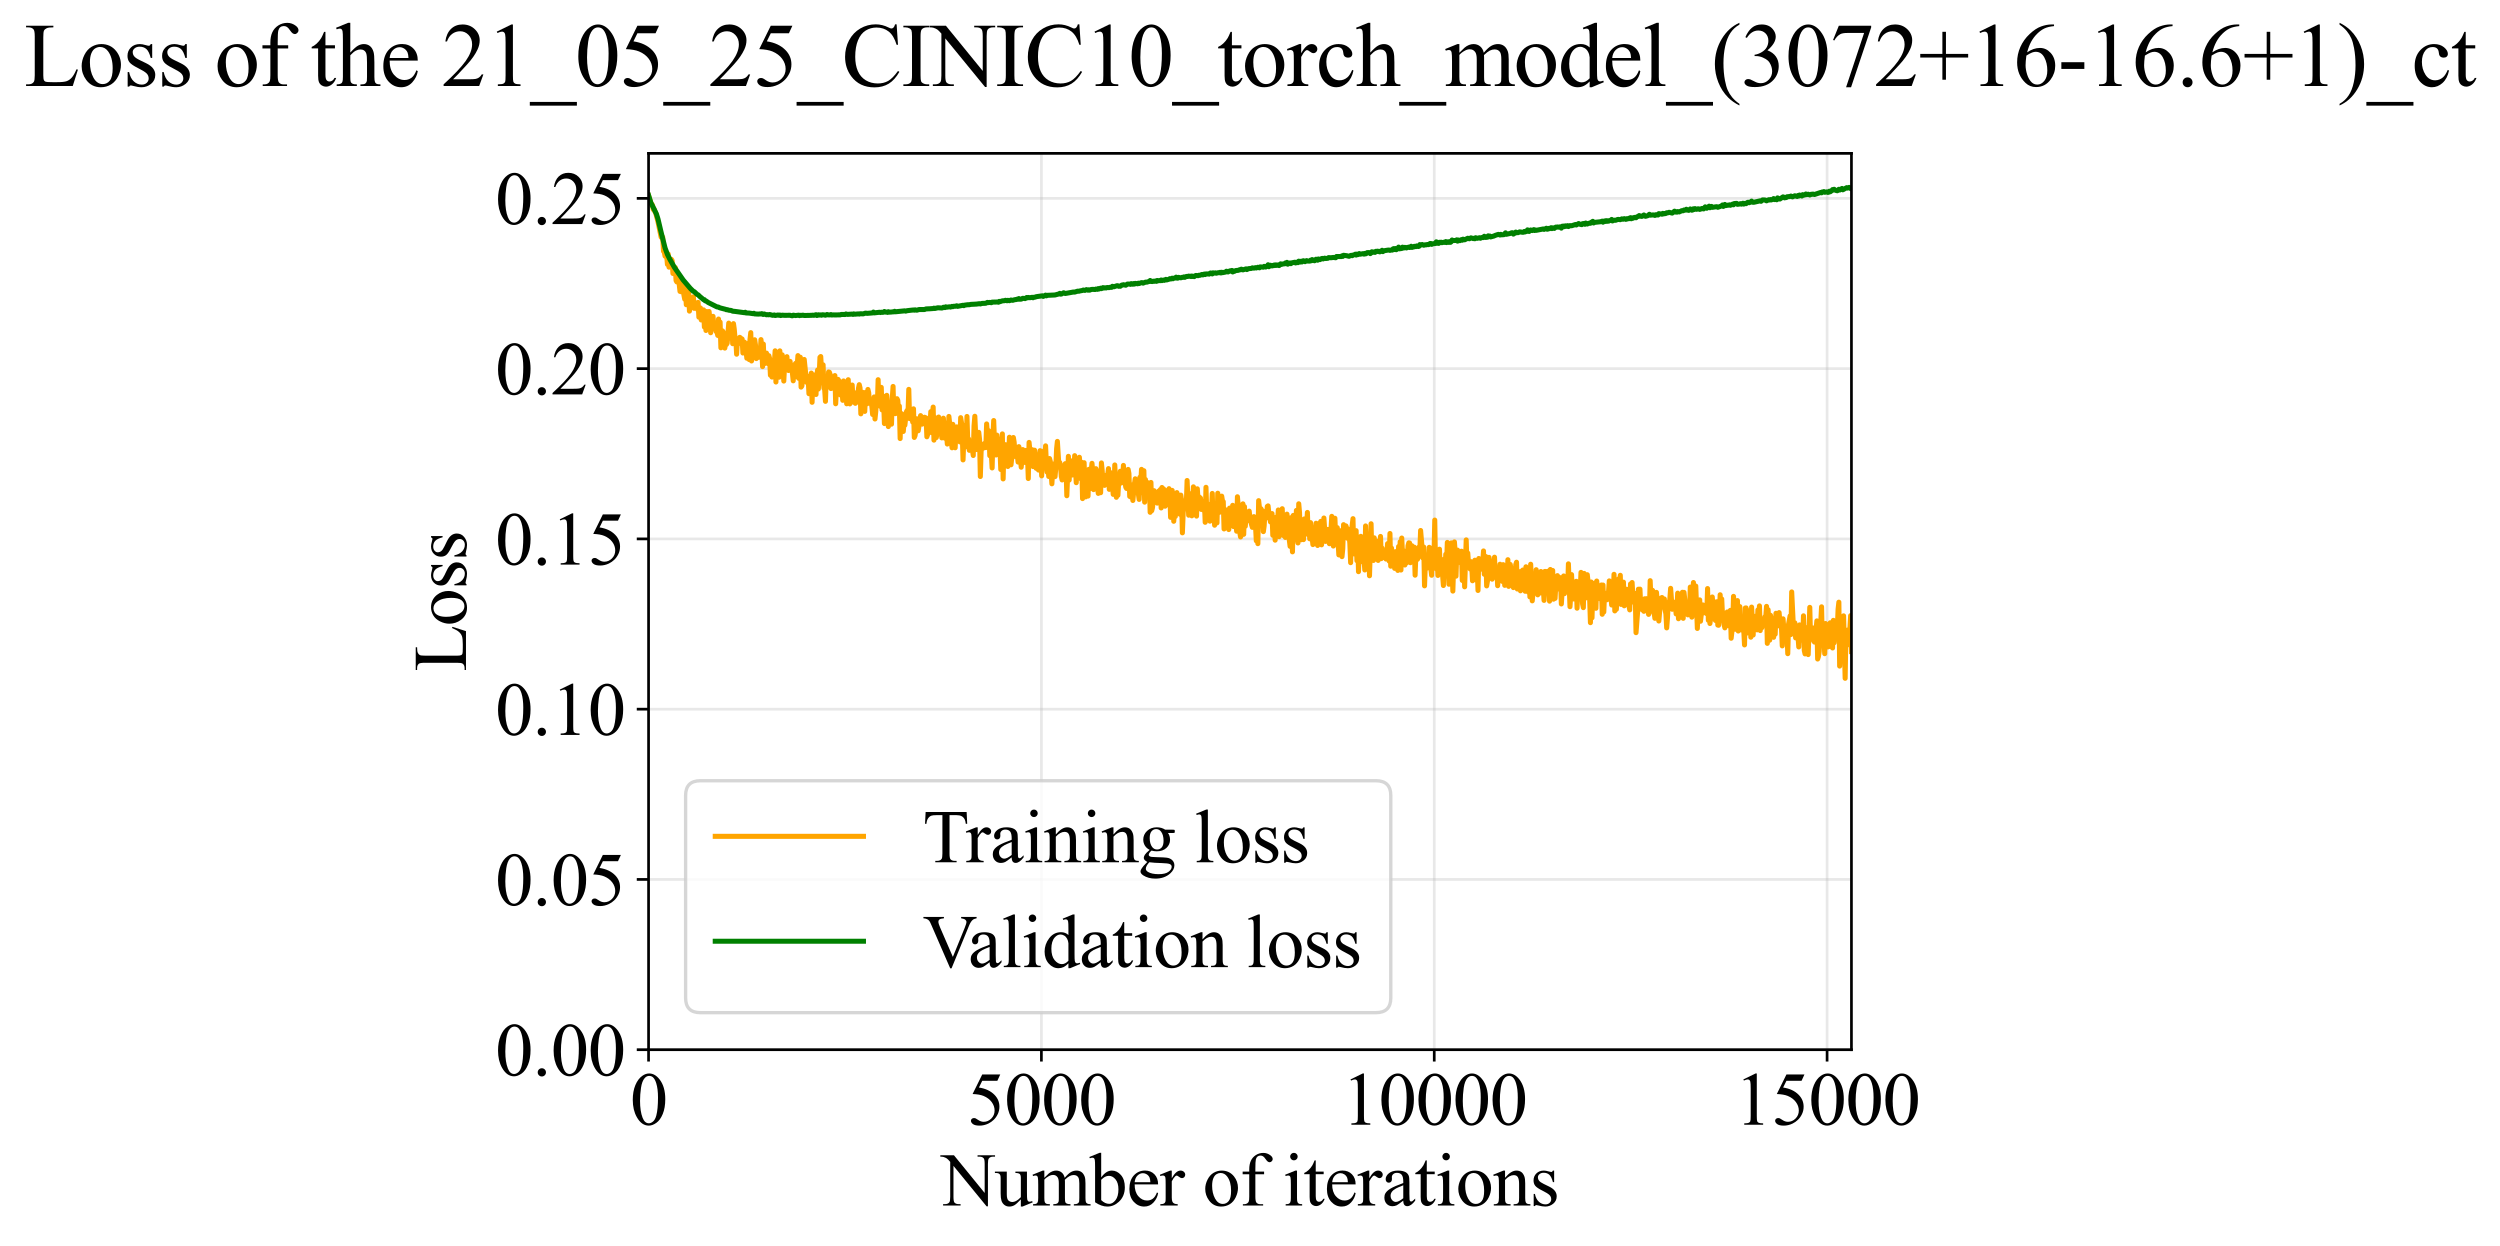 <?xml version="1.0" encoding="utf-8" standalone="no"?>
<!DOCTYPE svg PUBLIC "-//W3C//DTD SVG 1.1//EN"
  "http://www.w3.org/Graphics/SVG/1.1/DTD/svg11.dtd">
<svg xmlns:xlink="http://www.w3.org/1999/xlink" width="742.215pt" height="369.808pt" viewBox="0 0 742.215 369.808" xmlns="http://www.w3.org/2000/svg" version="1.1">
 <defs>
  <style type="text/css">*{stroke-linejoin: round; stroke-linecap: butt}</style>
 </defs>
 <g id="figure_1">
  <g id="patch_1">
   <path d="M -0 369.808 
L 742.215 369.808 
L 742.215 0 
L -0 0 
z
" style="fill: #ffffff"/>
  </g>
  <g id="axes_1">
   <g id="patch_2">
    <path d="M 192.548 311.644 
L 549.668 311.644 
L 549.668 45.532 
L 192.548 45.532 
z
" style="fill: #ffffff"/>
   </g>
   <g id="matplotlib.axis_1">
    <g id="xtick_1">
     <g id="line2d_1">
      <path d="M 192.548 311.644 
L 192.548 45.532 
" clip-path="url(#pb5a3a70500)" style="fill: none; stroke: #b0b0b0; stroke-opacity: 0.3; stroke-width: 0.8; stroke-linecap: square"/>
     </g>
     <g id="line2d_2">
      <defs>
       <path id="m1d9dc3cf51" d="M 0 0 
L 0 3.5 
" style="stroke: #000000; stroke-width: 0.8"/>
      </defs>
      <g>
       <use xlink:href="#m1d9dc3cf51" x="192.548" y="311.644" style="stroke: #000000; stroke-width: 0.8"/>
      </g>
     </g>
     <g id="text_1">
      <!-- 0 -->
      <g transform="translate(187.048 333.92) scale(0.22 -0.22)">
       <defs>
        <path id="TimesNewRomanPSMT-30" d="M 231 2094 
Q 231 2819 450 3342 
Q 669 3866 1031 4122 
Q 1313 4325 1613 4325 
Q 2100 4325 2488 3828 
Q 2972 3213 2972 2159 
Q 2972 1422 2759 906 
Q 2547 391 2217 158 
Q 1888 -75 1581 -75 
Q 975 -75 572 641 
Q 231 1244 231 2094 
z
M 844 2016 
Q 844 1141 1059 588 
Q 1238 122 1591 122 
Q 1759 122 1940 273 
Q 2122 425 2216 781 
Q 2359 1319 2359 2297 
Q 2359 3022 2209 3506 
Q 2097 3866 1919 4016 
Q 1791 4119 1609 4119 
Q 1397 4119 1231 3928 
Q 1006 3669 925 3112 
Q 844 2556 844 2016 
z
" transform="scale(0.016)"/>
       </defs>
       <use xlink:href="#TimesNewRomanPSMT-30"/>
      </g>
     </g>
    </g>
    <g id="xtick_2">
     <g id="line2d_3">
      <path d="M 309.177 311.644 
L 309.177 45.532 
" clip-path="url(#pb5a3a70500)" style="fill: none; stroke: #b0b0b0; stroke-opacity: 0.3; stroke-width: 0.8; stroke-linecap: square"/>
     </g>
     <g id="line2d_4">
      <g>
       <use xlink:href="#m1d9dc3cf51" x="309.177" y="311.644" style="stroke: #000000; stroke-width: 0.8"/>
      </g>
     </g>
     <g id="text_2">
      <!-- 5000 -->
      <g transform="translate(287.177 333.92) scale(0.22 -0.22)">
       <defs>
        <path id="TimesNewRomanPSMT-35" d="M 2778 4238 
L 2534 3706 
L 1259 3706 
L 981 3138 
Q 1809 3016 2294 2522 
Q 2709 2097 2709 1522 
Q 2709 1188 2573 903 
Q 2438 619 2231 419 
Q 2025 219 1772 97 
Q 1413 -75 1034 -75 
Q 653 -75 479 54 
Q 306 184 306 341 
Q 306 428 378 495 
Q 450 563 559 563 
Q 641 563 702 538 
Q 763 513 909 409 
Q 1144 247 1384 247 
Q 1750 247 2026 523 
Q 2303 800 2303 1197 
Q 2303 1581 2056 1914 
Q 1809 2247 1375 2428 
Q 1034 2569 447 2591 
L 1259 4238 
L 2778 4238 
z
" transform="scale(0.016)"/>
       </defs>
       <use xlink:href="#TimesNewRomanPSMT-35"/>
       <use xlink:href="#TimesNewRomanPSMT-30" transform="translate(50 0)"/>
       <use xlink:href="#TimesNewRomanPSMT-30" transform="translate(100 0)"/>
       <use xlink:href="#TimesNewRomanPSMT-30" transform="translate(150 0)"/>
      </g>
     </g>
    </g>
    <g id="xtick_3">
     <g id="line2d_5">
      <path d="M 425.807 311.644 
L 425.807 45.532 
" clip-path="url(#pb5a3a70500)" style="fill: none; stroke: #b0b0b0; stroke-opacity: 0.3; stroke-width: 0.8; stroke-linecap: square"/>
     </g>
     <g id="line2d_6">
      <g>
       <use xlink:href="#m1d9dc3cf51" x="425.807" y="311.644" style="stroke: #000000; stroke-width: 0.8"/>
      </g>
     </g>
     <g id="text_3">
      <!-- 10000 -->
      <g transform="translate(398.307 333.92) scale(0.22 -0.22)">
       <defs>
        <path id="TimesNewRomanPSMT-31" d="M 750 3822 
L 1781 4325 
L 1884 4325 
L 1884 747 
Q 1884 391 1914 303 
Q 1944 216 2037 169 
Q 2131 122 2419 116 
L 2419 0 
L 825 0 
L 825 116 
Q 1125 122 1212 167 
Q 1300 213 1334 289 
Q 1369 366 1369 747 
L 1369 3034 
Q 1369 3497 1338 3628 
Q 1316 3728 1258 3775 
Q 1200 3822 1119 3822 
Q 1003 3822 797 3725 
L 750 3822 
z
" transform="scale(0.016)"/>
       </defs>
       <use xlink:href="#TimesNewRomanPSMT-31"/>
       <use xlink:href="#TimesNewRomanPSMT-30" transform="translate(50 0)"/>
       <use xlink:href="#TimesNewRomanPSMT-30" transform="translate(100 0)"/>
       <use xlink:href="#TimesNewRomanPSMT-30" transform="translate(150 0)"/>
       <use xlink:href="#TimesNewRomanPSMT-30" transform="translate(200 0)"/>
      </g>
     </g>
    </g>
    <g id="xtick_4">
     <g id="line2d_7">
      <path d="M 542.436 311.644 
L 542.436 45.532 
" clip-path="url(#pb5a3a70500)" style="fill: none; stroke: #b0b0b0; stroke-opacity: 0.3; stroke-width: 0.8; stroke-linecap: square"/>
     </g>
     <g id="line2d_8">
      <g>
       <use xlink:href="#m1d9dc3cf51" x="542.436" y="311.644" style="stroke: #000000; stroke-width: 0.8"/>
      </g>
     </g>
     <g id="text_4">
      <!-- 15000 -->
      <g transform="translate(514.936 333.92) scale(0.22 -0.22)">
       <use xlink:href="#TimesNewRomanPSMT-31"/>
       <use xlink:href="#TimesNewRomanPSMT-35" transform="translate(50 0)"/>
       <use xlink:href="#TimesNewRomanPSMT-30" transform="translate(100 0)"/>
       <use xlink:href="#TimesNewRomanPSMT-30" transform="translate(150 0)"/>
       <use xlink:href="#TimesNewRomanPSMT-30" transform="translate(200 0)"/>
      </g>
     </g>
    </g>
    <g id="text_5">
     <!-- Number of iterations -->
     <g transform="translate(279.465 357.902) scale(0.22 -0.22)">
      <defs>
       <path id="TimesNewRomanPSMT-4e" d="M -84 4238 
L 1066 4238 
L 3656 1059 
L 3656 3503 
Q 3656 3894 3569 3991 
Q 3453 4122 3203 4122 
L 3056 4122 
L 3056 4238 
L 4531 4238 
L 4531 4122 
L 4381 4122 
Q 4113 4122 4000 3959 
Q 3931 3859 3931 3503 
L 3931 -69 
L 3819 -69 
L 1025 3344 
L 1025 734 
Q 1025 344 1109 247 
Q 1228 116 1475 116 
L 1625 116 
L 1625 0 
L 150 0 
L 150 116 
L 297 116 
Q 569 116 681 278 
Q 750 378 750 734 
L 750 3681 
Q 566 3897 470 3965 
Q 375 4034 191 4094 
Q 100 4122 -84 4122 
L -84 4238 
z
" transform="scale(0.016)"/>
       <path id="TimesNewRomanPSMT-75" d="M 2709 2863 
L 2709 1128 
Q 2709 631 2732 520 
Q 2756 409 2807 365 
Q 2859 322 2928 322 
Q 3025 322 3147 375 
L 3191 266 
L 2334 -88 
L 2194 -88 
L 2194 519 
Q 1825 119 1631 15 
Q 1438 -88 1222 -88 
Q 981 -88 804 51 
Q 628 191 559 409 
Q 491 628 491 1028 
L 491 2306 
Q 491 2509 447 2587 
Q 403 2666 317 2708 
Q 231 2750 6 2747 
L 6 2863 
L 1009 2863 
L 1009 947 
Q 1009 547 1148 422 
Q 1288 297 1484 297 
Q 1619 297 1789 381 
Q 1959 466 2194 703 
L 2194 2325 
Q 2194 2569 2105 2655 
Q 2016 2741 1734 2747 
L 1734 2863 
L 2709 2863 
z
" transform="scale(0.016)"/>
       <path id="TimesNewRomanPSMT-6d" d="M 1050 2338 
Q 1363 2650 1419 2697 
Q 1559 2816 1721 2881 
Q 1884 2947 2044 2947 
Q 2313 2947 2506 2790 
Q 2700 2634 2766 2338 
Q 3088 2713 3309 2830 
Q 3531 2947 3766 2947 
Q 3994 2947 4170 2830 
Q 4347 2713 4450 2447 
Q 4519 2266 4519 1878 
L 4519 647 
Q 4519 378 4559 278 
Q 4591 209 4675 161 
Q 4759 113 4950 113 
L 4950 0 
L 3538 0 
L 3538 113 
L 3597 113 
Q 3781 113 3884 184 
Q 3956 234 3988 344 
Q 4000 397 4000 647 
L 4000 1878 
Q 4000 2228 3916 2372 
Q 3794 2572 3525 2572 
Q 3359 2572 3192 2489 
Q 3025 2406 2788 2181 
L 2781 2147 
L 2788 2013 
L 2788 647 
Q 2788 353 2820 281 
Q 2853 209 2943 161 
Q 3034 113 3253 113 
L 3253 0 
L 1806 0 
L 1806 113 
Q 2044 113 2133 169 
Q 2222 225 2256 338 
Q 2272 391 2272 647 
L 2272 1878 
Q 2272 2228 2169 2381 
Q 2031 2581 1784 2581 
Q 1616 2581 1450 2491 
Q 1191 2353 1050 2181 
L 1050 647 
Q 1050 366 1089 281 
Q 1128 197 1204 155 
Q 1281 113 1516 113 
L 1516 0 
L 100 0 
L 100 113 
Q 297 113 375 155 
Q 453 197 493 289 
Q 534 381 534 647 
L 534 1741 
Q 534 2213 506 2350 
Q 484 2453 437 2492 
Q 391 2531 309 2531 
Q 222 2531 100 2484 
L 53 2597 
L 916 2947 
L 1050 2947 
L 1050 2338 
z
" transform="scale(0.016)"/>
       <path id="TimesNewRomanPSMT-62" d="M 984 2369 
Q 1400 2947 1881 2947 
Q 2322 2947 2650 2570 
Q 2978 2194 2978 1541 
Q 2978 778 2472 313 
Q 2038 -88 1503 -88 
Q 1253 -88 995 3 
Q 738 94 469 275 
L 469 3241 
Q 469 3728 445 3840 
Q 422 3953 372 3993 
Q 322 4034 247 4034 
Q 159 4034 28 3984 
L -16 4094 
L 844 4444 
L 984 4444 
L 984 2369 
z
M 984 2169 
L 984 456 
Q 1144 300 1314 220 
Q 1484 141 1663 141 
Q 1947 141 2192 453 
Q 2438 766 2438 1363 
Q 2438 1913 2192 2208 
Q 1947 2503 1634 2503 
Q 1469 2503 1303 2419 
Q 1178 2356 984 2169 
z
" transform="scale(0.016)"/>
       <path id="TimesNewRomanPSMT-65" d="M 681 1784 
Q 678 1147 991 784 
Q 1303 422 1725 422 
Q 2006 422 2214 576 
Q 2422 731 2563 1106 
L 2659 1044 
Q 2594 616 2278 264 
Q 1963 -88 1488 -88 
Q 972 -88 605 314 
Q 238 716 238 1394 
Q 238 2128 614 2539 
Q 991 2950 1559 2950 
Q 2041 2950 2350 2633 
Q 2659 2316 2659 1784 
L 681 1784 
z
M 681 1966 
L 2006 1966 
Q 1991 2241 1941 2353 
Q 1863 2528 1708 2628 
Q 1553 2728 1384 2728 
Q 1125 2728 920 2526 
Q 716 2325 681 1966 
z
" transform="scale(0.016)"/>
       <path id="TimesNewRomanPSMT-72" d="M 1038 2947 
L 1038 2303 
Q 1397 2947 1775 2947 
Q 1947 2947 2059 2842 
Q 2172 2738 2172 2600 
Q 2172 2478 2090 2393 
Q 2009 2309 1897 2309 
Q 1788 2309 1652 2417 
Q 1516 2525 1450 2525 
Q 1394 2525 1328 2463 
Q 1188 2334 1038 2041 
L 1038 669 
Q 1038 431 1097 309 
Q 1138 225 1241 169 
Q 1344 113 1538 113 
L 1538 0 
L 72 0 
L 72 113 
Q 291 113 397 181 
Q 475 231 506 341 
Q 522 394 522 644 
L 522 1753 
Q 522 2253 501 2348 
Q 481 2444 426 2487 
Q 372 2531 291 2531 
Q 194 2531 72 2484 
L 41 2597 
L 906 2947 
L 1038 2947 
z
" transform="scale(0.016)"/>
       <path id="TimesNewRomanPSMT-20" transform="scale(0.016)"/>
       <path id="TimesNewRomanPSMT-6f" d="M 1600 2947 
Q 2250 2947 2644 2453 
Q 2978 2031 2978 1484 
Q 2978 1100 2793 706 
Q 2609 313 2286 112 
Q 1963 -88 1566 -88 
Q 919 -88 538 428 
Q 216 863 216 1403 
Q 216 1797 411 2186 
Q 606 2575 925 2761 
Q 1244 2947 1600 2947 
z
M 1503 2744 
Q 1338 2744 1170 2645 
Q 1003 2547 900 2300 
Q 797 2053 797 1666 
Q 797 1041 1045 587 
Q 1294 134 1700 134 
Q 2003 134 2200 384 
Q 2397 634 2397 1244 
Q 2397 2006 2069 2444 
Q 1847 2744 1503 2744 
z
" transform="scale(0.016)"/>
       <path id="TimesNewRomanPSMT-66" d="M 1319 2638 
L 1319 756 
Q 1319 356 1406 250 
Q 1522 113 1716 113 
L 1975 113 
L 1975 0 
L 266 0 
L 266 113 
L 394 113 
Q 519 113 622 175 
Q 725 238 764 344 
Q 803 450 803 756 
L 803 2638 
L 247 2638 
L 247 2863 
L 803 2863 
L 803 3050 
Q 803 3478 940 3775 
Q 1078 4072 1361 4255 
Q 1644 4438 1997 4438 
Q 2325 4438 2600 4225 
Q 2781 4084 2781 3909 
Q 2781 3816 2700 3733 
Q 2619 3650 2525 3650 
Q 2453 3650 2373 3701 
Q 2294 3753 2178 3923 
Q 2063 4094 1966 4153 
Q 1869 4213 1750 4213 
Q 1606 4213 1506 4136 
Q 1406 4059 1362 3898 
Q 1319 3738 1319 3069 
L 1319 2863 
L 2056 2863 
L 2056 2638 
L 1319 2638 
z
" transform="scale(0.016)"/>
       <path id="TimesNewRomanPSMT-69" d="M 928 4444 
Q 1059 4444 1151 4351 
Q 1244 4259 1244 4128 
Q 1244 3997 1151 3903 
Q 1059 3809 928 3809 
Q 797 3809 703 3903 
Q 609 3997 609 4128 
Q 609 4259 701 4351 
Q 794 4444 928 4444 
z
M 1188 2947 
L 1188 647 
Q 1188 378 1227 289 
Q 1266 200 1342 156 
Q 1419 113 1622 113 
L 1622 0 
L 231 0 
L 231 113 
Q 441 113 512 153 
Q 584 194 626 287 
Q 669 381 669 647 
L 669 1750 
Q 669 2216 641 2353 
Q 619 2453 572 2492 
Q 525 2531 444 2531 
Q 356 2531 231 2484 
L 188 2597 
L 1050 2947 
L 1188 2947 
z
" transform="scale(0.016)"/>
       <path id="TimesNewRomanPSMT-74" d="M 1031 3803 
L 1031 2863 
L 1700 2863 
L 1700 2644 
L 1031 2644 
L 1031 788 
Q 1031 509 1111 412 
Q 1191 316 1316 316 
Q 1419 316 1516 380 
Q 1613 444 1666 569 
L 1788 569 
Q 1678 263 1478 108 
Q 1278 -47 1066 -47 
Q 922 -47 784 33 
Q 647 113 581 261 
Q 516 409 516 719 
L 516 2644 
L 63 2644 
L 63 2747 
Q 234 2816 414 2980 
Q 594 3144 734 3369 
Q 806 3488 934 3803 
L 1031 3803 
z
" transform="scale(0.016)"/>
       <path id="TimesNewRomanPSMT-61" d="M 1822 413 
Q 1381 72 1269 19 
Q 1100 -59 909 -59 
Q 613 -59 420 144 
Q 228 347 228 678 
Q 228 888 322 1041 
Q 450 1253 767 1440 
Q 1084 1628 1822 1897 
L 1822 2009 
Q 1822 2438 1686 2597 
Q 1550 2756 1291 2756 
Q 1094 2756 978 2650 
Q 859 2544 859 2406 
L 866 2225 
Q 866 2081 792 2003 
Q 719 1925 600 1925 
Q 484 1925 411 2006 
Q 338 2088 338 2228 
Q 338 2497 613 2722 
Q 888 2947 1384 2947 
Q 1766 2947 2009 2819 
Q 2194 2722 2281 2516 
Q 2338 2381 2338 1966 
L 2338 994 
Q 2338 584 2353 492 
Q 2369 400 2405 369 
Q 2441 338 2488 338 
Q 2538 338 2575 359 
Q 2641 400 2828 588 
L 2828 413 
Q 2478 -56 2159 -56 
Q 2006 -56 1915 50 
Q 1825 156 1822 413 
z
M 1822 616 
L 1822 1706 
Q 1350 1519 1213 1441 
Q 966 1303 859 1153 
Q 753 1003 753 825 
Q 753 600 887 451 
Q 1022 303 1197 303 
Q 1434 303 1822 616 
z
" transform="scale(0.016)"/>
       <path id="TimesNewRomanPSMT-6e" d="M 1034 2341 
Q 1538 2947 1994 2947 
Q 2228 2947 2397 2830 
Q 2566 2713 2666 2444 
Q 2734 2256 2734 1869 
L 2734 647 
Q 2734 375 2778 278 
Q 2813 200 2889 156 
Q 2966 113 3172 113 
L 3172 0 
L 1756 0 
L 1756 113 
L 1816 113 
Q 2016 113 2095 173 
Q 2175 234 2206 353 
Q 2219 400 2219 647 
L 2219 1819 
Q 2219 2209 2117 2386 
Q 2016 2563 1775 2563 
Q 1403 2563 1034 2156 
L 1034 647 
Q 1034 356 1069 288 
Q 1113 197 1189 155 
Q 1266 113 1500 113 
L 1500 0 
L 84 0 
L 84 113 
L 147 113 
Q 366 113 442 223 
Q 519 334 519 647 
L 519 1709 
Q 519 2225 495 2337 
Q 472 2450 423 2490 
Q 375 2531 294 2531 
Q 206 2531 84 2484 
L 38 2597 
L 900 2947 
L 1034 2947 
L 1034 2341 
z
" transform="scale(0.016)"/>
       <path id="TimesNewRomanPSMT-73" d="M 2050 2947 
L 2050 1972 
L 1947 1972 
Q 1828 2431 1642 2597 
Q 1456 2763 1169 2763 
Q 950 2763 815 2647 
Q 681 2531 681 2391 
Q 681 2216 781 2091 
Q 878 1963 1175 1819 
L 1631 1597 
Q 2266 1288 2266 781 
Q 2266 391 1970 151 
Q 1675 -88 1309 -88 
Q 1047 -88 709 6 
Q 606 38 541 38 
Q 469 38 428 -44 
L 325 -44 
L 325 978 
L 428 978 
Q 516 541 762 319 
Q 1009 97 1316 97 
Q 1531 97 1667 223 
Q 1803 350 1803 528 
Q 1803 744 1651 891 
Q 1500 1038 1047 1263 
Q 594 1488 453 1669 
Q 313 1847 313 2119 
Q 313 2472 555 2709 
Q 797 2947 1181 2947 
Q 1350 2947 1591 2875 
Q 1750 2828 1803 2828 
Q 1853 2828 1881 2850 
Q 1909 2872 1947 2947 
L 2050 2947 
z
" transform="scale(0.016)"/>
      </defs>
      <use xlink:href="#TimesNewRomanPSMT-4e"/>
      <use xlink:href="#TimesNewRomanPSMT-75" transform="translate(72.217 0)"/>
      <use xlink:href="#TimesNewRomanPSMT-6d" transform="translate(122.217 0)"/>
      <use xlink:href="#TimesNewRomanPSMT-62" transform="translate(200 0)"/>
      <use xlink:href="#TimesNewRomanPSMT-65" transform="translate(250 0)"/>
      <use xlink:href="#TimesNewRomanPSMT-72" transform="translate(294.385 0)"/>
      <use xlink:href="#TimesNewRomanPSMT-20" transform="translate(327.686 0)"/>
      <use xlink:href="#TimesNewRomanPSMT-6f" transform="translate(352.686 0)"/>
      <use xlink:href="#TimesNewRomanPSMT-66" transform="translate(402.686 0)"/>
      <use xlink:href="#TimesNewRomanPSMT-20" transform="translate(435.986 0)"/>
      <use xlink:href="#TimesNewRomanPSMT-69" transform="translate(460.986 0)"/>
      <use xlink:href="#TimesNewRomanPSMT-74" transform="translate(488.77 0)"/>
      <use xlink:href="#TimesNewRomanPSMT-65" transform="translate(516.553 0)"/>
      <use xlink:href="#TimesNewRomanPSMT-72" transform="translate(560.938 0)"/>
      <use xlink:href="#TimesNewRomanPSMT-61" transform="translate(594.238 0)"/>
      <use xlink:href="#TimesNewRomanPSMT-74" transform="translate(638.623 0)"/>
      <use xlink:href="#TimesNewRomanPSMT-69" transform="translate(666.406 0)"/>
      <use xlink:href="#TimesNewRomanPSMT-6f" transform="translate(694.189 0)"/>
      <use xlink:href="#TimesNewRomanPSMT-6e" transform="translate(744.189 0)"/>
      <use xlink:href="#TimesNewRomanPSMT-73" transform="translate(794.189 0)"/>
     </g>
    </g>
   </g>
   <g id="matplotlib.axis_2">
    <g id="ytick_1">
     <g id="line2d_9">
      <path d="M 192.548 311.644 
L 549.668 311.644 
" clip-path="url(#pb5a3a70500)" style="fill: none; stroke: #b0b0b0; stroke-opacity: 0.3; stroke-width: 0.8; stroke-linecap: square"/>
     </g>
     <g id="line2d_10">
      <defs>
       <path id="m958296624b" d="M 0 0 
L -3.5 0 
" style="stroke: #000000; stroke-width: 0.8"/>
      </defs>
      <g>
       <use xlink:href="#m958296624b" x="192.548" y="311.644" style="stroke: #000000; stroke-width: 0.8"/>
      </g>
     </g>
     <g id="text_6">
      <!-- 0.00 -->
      <g transform="translate(147.048 319.282) scale(0.22 -0.22)">
       <defs>
        <path id="TimesNewRomanPSMT-2e" d="M 800 606 
Q 947 606 1047 504 
Q 1147 403 1147 259 
Q 1147 116 1045 14 
Q 944 -88 800 -88 
Q 656 -88 554 14 
Q 453 116 453 259 
Q 453 406 554 506 
Q 656 606 800 606 
z
" transform="scale(0.016)"/>
       </defs>
       <use xlink:href="#TimesNewRomanPSMT-30"/>
       <use xlink:href="#TimesNewRomanPSMT-2e" transform="translate(50 0)"/>
       <use xlink:href="#TimesNewRomanPSMT-30" transform="translate(75 0)"/>
       <use xlink:href="#TimesNewRomanPSMT-30" transform="translate(125 0)"/>
      </g>
     </g>
    </g>
    <g id="ytick_2">
     <g id="line2d_11">
      <path d="M 192.548 261.094 
L 549.668 261.094 
" clip-path="url(#pb5a3a70500)" style="fill: none; stroke: #b0b0b0; stroke-opacity: 0.3; stroke-width: 0.8; stroke-linecap: square"/>
     </g>
     <g id="line2d_12">
      <g>
       <use xlink:href="#m958296624b" x="192.548" y="261.094" style="stroke: #000000; stroke-width: 0.8"/>
      </g>
     </g>
     <g id="text_7">
      <!-- 0.05 -->
      <g transform="translate(147.048 268.732) scale(0.22 -0.22)">
       <use xlink:href="#TimesNewRomanPSMT-30"/>
       <use xlink:href="#TimesNewRomanPSMT-2e" transform="translate(50 0)"/>
       <use xlink:href="#TimesNewRomanPSMT-30" transform="translate(75 0)"/>
       <use xlink:href="#TimesNewRomanPSMT-35" transform="translate(125 0)"/>
      </g>
     </g>
    </g>
    <g id="ytick_3">
     <g id="line2d_13">
      <path d="M 192.548 210.544 
L 549.668 210.544 
" clip-path="url(#pb5a3a70500)" style="fill: none; stroke: #b0b0b0; stroke-opacity: 0.3; stroke-width: 0.8; stroke-linecap: square"/>
     </g>
     <g id="line2d_14">
      <g>
       <use xlink:href="#m958296624b" x="192.548" y="210.544" style="stroke: #000000; stroke-width: 0.8"/>
      </g>
     </g>
     <g id="text_8">
      <!-- 0.10 -->
      <g transform="translate(147.048 218.182) scale(0.22 -0.22)">
       <use xlink:href="#TimesNewRomanPSMT-30"/>
       <use xlink:href="#TimesNewRomanPSMT-2e" transform="translate(50 0)"/>
       <use xlink:href="#TimesNewRomanPSMT-31" transform="translate(75 0)"/>
       <use xlink:href="#TimesNewRomanPSMT-30" transform="translate(125 0)"/>
      </g>
     </g>
    </g>
    <g id="ytick_4">
     <g id="line2d_15">
      <path d="M 192.548 159.994 
L 549.668 159.994 
" clip-path="url(#pb5a3a70500)" style="fill: none; stroke: #b0b0b0; stroke-opacity: 0.3; stroke-width: 0.8; stroke-linecap: square"/>
     </g>
     <g id="line2d_16">
      <g>
       <use xlink:href="#m958296624b" x="192.548" y="159.994" style="stroke: #000000; stroke-width: 0.8"/>
      </g>
     </g>
     <g id="text_9">
      <!-- 0.15 -->
      <g transform="translate(147.048 167.632) scale(0.22 -0.22)">
       <use xlink:href="#TimesNewRomanPSMT-30"/>
       <use xlink:href="#TimesNewRomanPSMT-2e" transform="translate(50 0)"/>
       <use xlink:href="#TimesNewRomanPSMT-31" transform="translate(75 0)"/>
       <use xlink:href="#TimesNewRomanPSMT-35" transform="translate(125 0)"/>
      </g>
     </g>
    </g>
    <g id="ytick_5">
     <g id="line2d_17">
      <path d="M 192.548 109.444 
L 549.668 109.444 
" clip-path="url(#pb5a3a70500)" style="fill: none; stroke: #b0b0b0; stroke-opacity: 0.3; stroke-width: 0.8; stroke-linecap: square"/>
     </g>
     <g id="line2d_18">
      <g>
       <use xlink:href="#m958296624b" x="192.548" y="109.444" style="stroke: #000000; stroke-width: 0.8"/>
      </g>
     </g>
     <g id="text_10">
      <!-- 0.20 -->
      <g transform="translate(147.048 117.082) scale(0.22 -0.22)">
       <defs>
        <path id="TimesNewRomanPSMT-32" d="M 2934 816 
L 2638 0 
L 138 0 
L 138 116 
Q 1241 1122 1691 1759 
Q 2141 2397 2141 2925 
Q 2141 3328 1894 3587 
Q 1647 3847 1303 3847 
Q 991 3847 742 3664 
Q 494 3481 375 3128 
L 259 3128 
Q 338 3706 661 4015 
Q 984 4325 1469 4325 
Q 1984 4325 2329 3994 
Q 2675 3663 2675 3213 
Q 2675 2891 2525 2569 
Q 2294 2063 1775 1497 
Q 997 647 803 472 
L 1909 472 
Q 2247 472 2383 497 
Q 2519 522 2628 598 
Q 2738 675 2819 816 
L 2934 816 
z
" transform="scale(0.016)"/>
       </defs>
       <use xlink:href="#TimesNewRomanPSMT-30"/>
       <use xlink:href="#TimesNewRomanPSMT-2e" transform="translate(50 0)"/>
       <use xlink:href="#TimesNewRomanPSMT-32" transform="translate(75 0)"/>
       <use xlink:href="#TimesNewRomanPSMT-30" transform="translate(125 0)"/>
      </g>
     </g>
    </g>
    <g id="ytick_6">
     <g id="line2d_19">
      <path d="M 192.548 58.894 
L 549.668 58.894 
" clip-path="url(#pb5a3a70500)" style="fill: none; stroke: #b0b0b0; stroke-opacity: 0.3; stroke-width: 0.8; stroke-linecap: square"/>
     </g>
     <g id="line2d_20">
      <g>
       <use xlink:href="#m958296624b" x="192.548" y="58.894" style="stroke: #000000; stroke-width: 0.8"/>
      </g>
     </g>
     <g id="text_11">
      <!-- 0.25 -->
      <g transform="translate(147.048 66.532) scale(0.22 -0.22)">
       <use xlink:href="#TimesNewRomanPSMT-30"/>
       <use xlink:href="#TimesNewRomanPSMT-2e" transform="translate(50 0)"/>
       <use xlink:href="#TimesNewRomanPSMT-32" transform="translate(75 0)"/>
       <use xlink:href="#TimesNewRomanPSMT-35" transform="translate(125 0)"/>
      </g>
     </g>
    </g>
    <g id="text_12">
     <!-- Loss -->
     <g transform="translate(138.342 199.369) rotate(-90) scale(0.22 -0.22)">
      <defs>
       <path id="TimesNewRomanPSMT-4c" d="M 3669 1172 
L 3772 1150 
L 3409 0 
L 128 0 
L 128 116 
L 288 116 
Q 556 116 672 291 
Q 738 391 738 753 
L 738 3488 
Q 738 3884 650 3984 
Q 528 4122 288 4122 
L 128 4122 
L 128 4238 
L 2047 4238 
L 2047 4122 
Q 1709 4125 1573 4059 
Q 1438 3994 1388 3894 
Q 1338 3794 1338 3416 
L 1338 753 
Q 1338 494 1388 397 
Q 1425 331 1503 300 
Q 1581 269 1991 269 
L 2300 269 
Q 2788 269 2984 341 
Q 3181 413 3343 595 
Q 3506 778 3669 1172 
z
" transform="scale(0.016)"/>
      </defs>
      <use xlink:href="#TimesNewRomanPSMT-4c"/>
      <use xlink:href="#TimesNewRomanPSMT-6f" transform="translate(61.084 0)"/>
      <use xlink:href="#TimesNewRomanPSMT-73" transform="translate(111.084 0)"/>
      <use xlink:href="#TimesNewRomanPSMT-73" transform="translate(150 0)"/>
     </g>
    </g>
   </g>
   <g id="line2d_21">
    <path d="M 192.548 58.102 
L 193.248 60.277 
L 193.715 60.884 
L 193.948 62.196 
L 194.181 62.099 
L 194.415 62.795 
L 194.648 63.135 
L 195.348 65.849 
L 196.282 70.425 
L 196.749 70.415 
L 196.982 74.59 
L 197.216 74.875 
L 197.449 76.046 
L 197.683 76.196 
L 197.916 75.62 
L 198.149 78.499 
L 198.383 75.418 
L 198.616 79.317 
L 198.85 79.074 
L 199.083 79.041 
L 199.316 76.99 
L 199.55 77.364 
L 199.783 81.19 
L 200.017 79.307 
L 200.25 80.927 
L 200.483 79.433 
L 200.717 83.32 
L 200.95 83.704 
L 201.184 83.436 
L 201.417 82.272 
L 201.884 86.515 
L 202.117 82.902 
L 202.351 86.653 
L 202.818 84.745 
L 203.051 87.626 
L 203.284 88.835 
L 203.518 85.648 
L 203.751 90.467 
L 204.452 86.129 
L 204.685 92.364 
L 204.918 90.752 
L 205.152 91.364 
L 205.619 88.543 
L 205.852 88.117 
L 206.085 91.539 
L 206.319 90.562 
L 206.552 91.209 
L 206.786 89.936 
L 207.019 91.814 
L 207.252 89.771 
L 207.486 94.167 
L 207.719 93.11 
L 207.953 91.429 
L 208.186 94.994 
L 208.419 94.099 
L 208.653 92.179 
L 208.886 92.002 
L 209.12 97.091 
L 209.353 94.662 
L 209.587 98.116 
L 209.82 92.493 
L 210.053 95.484 
L 210.52 92.49 
L 210.754 94.683 
L 210.987 98.787 
L 211.22 97.16 
L 211.454 94.008 
L 211.687 93.915 
L 211.921 96.783 
L 212.154 96.487 
L 212.387 97.083 
L 212.621 98.439 
L 212.854 98.466 
L 213.088 99.572 
L 213.321 94.717 
L 213.555 99.804 
L 213.788 95.629 
L 214.021 103.257 
L 214.255 98.17 
L 214.488 98.232 
L 214.722 98.586 
L 215.188 103.345 
L 215.422 101.817 
L 215.655 102.279 
L 215.889 101.894 
L 216.356 95.931 
L 216.589 99.395 
L 216.822 100.394 
L 217.289 96.848 
L 217.523 102.039 
L 217.756 96.083 
L 217.989 97.703 
L 218.223 100.434 
L 218.456 100.744 
L 218.69 105.158 
L 218.923 101.118 
L 219.156 102.114 
L 219.623 100.153 
L 219.857 100.319 
L 220.09 101.531 
L 220.323 100.645 
L 220.557 104.804 
L 221.024 101.576 
L 221.491 104.224 
L 221.724 106.354 
L 221.957 103.284 
L 222.191 101.904 
L 222.424 106.752 
L 222.658 100.834 
L 222.891 98.754 
L 223.124 107.167 
L 223.358 103.316 
L 223.591 101.798 
L 223.825 105.983 
L 224.058 100.877 
L 224.292 102.463 
L 224.525 106.463 
L 224.758 105.896 
L 224.992 104.085 
L 225.225 106.088 
L 225.459 105.217 
L 225.692 104.93 
L 225.925 100.823 
L 226.159 102.959 
L 226.392 108.839 
L 226.626 102.153 
L 226.859 108.03 
L 227.092 105.678 
L 227.326 106.11 
L 227.559 104.838 
L 228.026 107.983 
L 228.26 105.596 
L 228.493 106.432 
L 228.726 111.396 
L 228.96 109.595 
L 229.193 111.938 
L 229.427 107.9 
L 229.66 109.804 
L 229.893 107.808 
L 230.127 104.151 
L 230.36 113.412 
L 230.594 108.527 
L 230.827 110.958 
L 231.06 111.163 
L 231.294 111.988 
L 231.527 104.166 
L 231.761 109.845 
L 232.227 105.355 
L 232.694 113.131 
L 232.928 108.599 
L 233.161 108.689 
L 233.395 109.556 
L 233.628 105.895 
L 233.861 109.736 
L 234.095 109.996 
L 234.562 107.291 
L 234.795 109.907 
L 235.028 108.637 
L 235.495 113.058 
L 235.729 108.364 
L 235.962 108.555 
L 236.196 107.883 
L 236.429 111.816 
L 236.896 105.574 
L 237.129 112.32 
L 237.596 106.059 
L 237.829 114.926 
L 238.063 114.601 
L 238.296 112.602 
L 238.53 108.032 
L 238.763 106.722 
L 239.463 113.437 
L 239.697 113.657 
L 239.93 112.35 
L 240.163 116.884 
L 240.397 111.639 
L 240.63 115.067 
L 240.864 110.761 
L 241.097 119.436 
L 241.331 111.549 
L 241.564 111.319 
L 241.797 112.443 
L 242.031 111.695 
L 242.264 117.115 
L 242.498 111.381 
L 242.731 109.843 
L 242.964 115.492 
L 243.198 111.748 
L 243.431 106.088 
L 243.665 105.853 
L 244.131 113.714 
L 244.365 108.311 
L 244.598 115.244 
L 244.832 115.657 
L 245.065 119.152 
L 245.299 112.149 
L 245.532 112.738 
L 245.765 114.829 
L 245.999 110.423 
L 246.232 110.515 
L 246.466 111.185 
L 246.699 115.358 
L 246.932 112.625 
L 247.166 115.24 
L 247.866 111.502 
L 248.1 119.871 
L 248.333 115.161 
L 248.566 115.576 
L 248.8 112.627 
L 249.267 113.365 
L 249.5 117.243 
L 249.733 116.988 
L 249.967 115.939 
L 250.2 118.849 
L 250.434 113.096 
L 250.667 118.662 
L 251.134 115.633 
L 251.367 119.881 
L 251.601 114.754 
L 251.834 112.734 
L 252.067 119.322 
L 252.301 119.914 
L 252.534 114.867 
L 252.768 118.195 
L 253.001 114.311 
L 253.235 118.519 
L 253.468 119.434 
L 253.701 116.596 
L 253.935 119.743 
L 254.168 117.909 
L 254.402 117.117 
L 254.635 119.361 
L 254.868 115.272 
L 255.102 114.205 
L 255.335 115.176 
L 255.569 122.863 
L 255.802 118.538 
L 256.036 116.454 
L 256.269 116.566 
L 256.736 122.141 
L 256.969 116.502 
L 257.436 119.866 
L 257.669 115.621 
L 257.903 116.6 
L 258.136 119.415 
L 258.37 118.965 
L 258.836 120.553 
L 259.07 123.046 
L 259.303 122.96 
L 259.537 117.849 
L 259.77 124.392 
L 260.003 122.166 
L 260.237 117.828 
L 260.47 120.285 
L 260.704 112.728 
L 260.937 119.763 
L 261.171 119.21 
L 261.404 120.675 
L 261.637 115.006 
L 261.871 121.696 
L 262.104 117.533 
L 262.338 119.563 
L 262.571 125.75 
L 262.804 120.034 
L 263.038 124.717 
L 263.271 117.367 
L 263.505 120.484 
L 263.738 126.643 
L 263.971 123.181 
L 264.205 124.906 
L 264.438 123.317 
L 264.672 125.93 
L 264.905 118.23 
L 265.139 114.731 
L 265.372 122.803 
L 265.605 120.526 
L 265.839 122.805 
L 266.072 121.485 
L 266.306 118.369 
L 266.539 118.866 
L 266.772 121.552 
L 267.006 120.55 
L 267.239 130.201 
L 267.473 123.077 
L 267.706 122.826 
L 267.94 123.978 
L 268.173 128.094 
L 268.406 125.454 
L 268.64 126.231 
L 269.107 122.235 
L 269.34 121.811 
L 269.573 122.794 
L 269.807 115.598 
L 270.04 124.273 
L 270.274 123.861 
L 270.507 123.742 
L 270.74 124.167 
L 270.974 125.327 
L 271.207 121.375 
L 271.441 129.87 
L 271.674 129.306 
L 271.908 127.688 
L 272.141 124.317 
L 272.374 127.618 
L 272.608 127.891 
L 273.308 123.391 
L 273.541 123.747 
L 273.775 125.922 
L 274.008 125.522 
L 274.242 125.516 
L 274.475 123.872 
L 274.942 124.079 
L 275.175 129.673 
L 275.409 128.977 
L 275.642 124.586 
L 275.875 124.432 
L 276.109 125.846 
L 276.342 122.221 
L 276.576 128.435 
L 276.809 122.886 
L 277.043 120.859 
L 277.276 130.668 
L 277.509 123.931 
L 277.976 129.899 
L 278.21 128.677 
L 278.443 128.906 
L 278.676 123.814 
L 278.91 127.473 
L 279.377 125.951 
L 279.61 130.004 
L 279.844 128.917 
L 280.077 124.155 
L 280.31 128.257 
L 280.544 130.108 
L 280.777 125.606 
L 281.244 131.834 
L 281.477 131.609 
L 281.711 123.637 
L 281.944 125.722 
L 282.178 130.618 
L 282.411 130.969 
L 282.644 132.944 
L 282.878 125.972 
L 283.345 128.673 
L 283.578 132.94 
L 283.812 127.275 
L 284.045 126.737 
L 284.278 129.437 
L 284.745 128.586 
L 284.979 131.191 
L 285.212 124.002 
L 285.445 125.428 
L 285.679 128.772 
L 285.912 136.539 
L 286.146 130.286 
L 286.379 132.649 
L 286.612 126.197 
L 286.846 132.646 
L 287.079 123.643 
L 287.313 130.918 
L 287.546 130.269 
L 287.779 133.696 
L 288.013 133.559 
L 288.246 130.943 
L 288.48 133.582 
L 288.713 133.718 
L 288.947 135.231 
L 289.18 126.464 
L 289.413 123.584 
L 289.88 133.461 
L 290.114 128.709 
L 290.347 132.26 
L 290.58 128.358 
L 290.814 130.449 
L 291.047 141.469 
L 291.281 134 
L 291.514 132.515 
L 291.748 133.11 
L 291.981 133.01 
L 292.214 131.677 
L 292.681 132.88 
L 292.915 125.864 
L 293.148 128.904 
L 293.381 127.766 
L 293.615 127.987 
L 293.848 135.273 
L 294.082 133.05 
L 294.315 134.734 
L 294.548 138.924 
L 294.782 129.629 
L 295.015 124.854 
L 295.249 131.23 
L 295.482 130.933 
L 295.716 135.077 
L 295.949 129.182 
L 296.182 132.978 
L 296.416 130.335 
L 296.883 133.47 
L 297.116 139.39 
L 297.349 132.431 
L 297.583 128.817 
L 297.816 142.182 
L 298.05 132.624 
L 298.283 134.688 
L 298.516 132.017 
L 298.75 134.346 
L 298.983 138.354 
L 299.217 138.492 
L 299.45 136.186 
L 299.683 129.81 
L 299.917 135.907 
L 300.15 137.99 
L 300.384 135.915 
L 300.617 135.768 
L 300.851 129.892 
L 301.084 131.262 
L 301.317 134.189 
L 301.551 135.526 
L 301.784 134.324 
L 302.018 135.121 
L 302.251 137.18 
L 302.484 132.601 
L 302.718 133.841 
L 303.185 138.706 
L 303.651 133.474 
L 303.885 137.331 
L 304.118 135.085 
L 304.352 136.309 
L 304.585 133.724 
L 304.819 137.458 
L 305.052 135.395 
L 305.285 142.068 
L 305.519 131.345 
L 305.752 133.635 
L 305.986 137.75 
L 306.219 134.084 
L 306.452 133.514 
L 306.686 138.51 
L 306.919 137.251 
L 307.153 133.654 
L 307.386 138.189 
L 307.62 139.026 
L 307.853 137.881 
L 308.086 135.843 
L 308.32 139.557 
L 308.553 135.383 
L 308.787 133.795 
L 309.02 134.914 
L 309.253 141.28 
L 309.487 136.118 
L 309.72 135.24 
L 309.954 133.852 
L 310.187 137.461 
L 310.42 132.368 
L 310.654 137.674 
L 310.887 140.172 
L 311.121 138.39 
L 311.354 141.457 
L 311.587 136.134 
L 311.821 136.994 
L 312.288 143.635 
L 312.521 139.767 
L 312.755 139.085 
L 312.988 137.697 
L 313.221 141.505 
L 313.455 138.884 
L 313.688 133.274 
L 313.922 131.046 
L 314.388 138.489 
L 314.622 137.295 
L 314.855 138.383 
L 315.089 141.438 
L 315.322 142.488 
L 315.555 138.316 
L 315.789 140.54 
L 316.022 141.598 
L 316.256 137.657 
L 316.489 138.931 
L 316.723 147.176 
L 317.189 135.48 
L 317.423 142.529 
L 317.656 138.156 
L 317.89 136.808 
L 318.123 138.067 
L 318.356 141.026 
L 318.59 138.04 
L 318.823 140.126 
L 319.057 135.282 
L 319.524 143.301 
L 319.757 138.372 
L 319.99 140.585 
L 320.224 140.025 
L 320.457 135.759 
L 320.924 142.187 
L 321.157 137.257 
L 321.391 148.026 
L 321.624 146.944 
L 321.858 137.37 
L 322.091 144.243 
L 322.324 147.512 
L 322.558 141.037 
L 322.791 145.888 
L 323.025 147.278 
L 323.258 139.343 
L 323.491 143.299 
L 323.725 145.044 
L 323.958 139.888 
L 324.192 137.556 
L 324.425 139.957 
L 324.659 145.359 
L 324.892 142.356 
L 325.125 142.341 
L 325.359 139.147 
L 325.592 140.866 
L 325.826 144.596 
L 326.059 146.481 
L 326.292 139.854 
L 326.526 144.555 
L 326.759 146.279 
L 326.993 137.438 
L 327.226 139.746 
L 327.459 143.165 
L 327.693 142.936 
L 327.926 144.098 
L 328.16 141.172 
L 328.627 141.916 
L 328.86 140.884 
L 329.093 139.121 
L 329.327 145.28 
L 329.56 140.234 
L 329.794 144.156 
L 330.027 141.054 
L 330.494 146.773 
L 330.727 146.424 
L 330.961 138.039 
L 331.428 147.64 
L 331.661 143.228 
L 331.894 147.045 
L 332.128 142.981 
L 332.361 142.992 
L 332.595 139.916 
L 332.828 143.409 
L 333.061 141.563 
L 333.295 142.125 
L 333.528 138.177 
L 333.762 143.203 
L 333.995 143.098 
L 334.228 144.635 
L 334.462 145.019 
L 334.695 143.73 
L 334.929 139.362 
L 335.162 140.576 
L 335.396 147.381 
L 335.629 145.356 
L 335.862 147.629 
L 336.096 143.956 
L 336.329 148.583 
L 336.796 143.732 
L 337.029 142.15 
L 337.263 143.307 
L 337.496 145.162 
L 337.73 144.906 
L 338.196 148.27 
L 338.43 141.688 
L 338.663 143.631 
L 338.897 139.346 
L 339.13 139.924 
L 339.363 146.347 
L 339.597 139.748 
L 339.83 149.081 
L 340.064 142.359 
L 340.297 147.339 
L 340.531 143.177 
L 340.997 145.29 
L 341.231 143.445 
L 341.464 152.096 
L 341.698 143.227 
L 341.931 151.623 
L 342.164 150.698 
L 342.631 145.685 
L 342.865 149.077 
L 343.098 148.438 
L 343.332 146.616 
L 343.565 149.364 
L 344.032 145.779 
L 344.265 149.049 
L 344.499 145.336 
L 344.732 150.802 
L 344.965 144.728 
L 345.199 149.16 
L 345.432 145.131 
L 345.666 148.901 
L 345.899 150.29 
L 346.132 146.948 
L 346.366 145.654 
L 346.599 149.834 
L 346.833 146.668 
L 347.066 145.077 
L 347.3 146.458 
L 347.533 153.594 
L 347.766 152.385 
L 348 145.597 
L 348.233 148.781 
L 348.467 154.759 
L 348.7 151.565 
L 348.933 153.331 
L 349.167 150.953 
L 349.4 146.248 
L 349.867 147.953 
L 350.334 152.692 
L 350.567 146.997 
L 350.801 148.704 
L 351.034 158.19 
L 351.267 152.211 
L 351.501 149.932 
L 351.968 148.541 
L 352.201 149.687 
L 352.435 142.655 
L 352.901 152.96 
L 353.135 151.598 
L 353.368 146.589 
L 353.602 148.151 
L 353.835 153.142 
L 354.068 150.716 
L 354.302 144.536 
L 354.535 145.176 
L 355.236 153.226 
L 355.469 145.119 
L 355.702 148.781 
L 355.936 147.468 
L 356.403 147.861 
L 356.636 151.239 
L 356.869 149.461 
L 357.103 148.886 
L 357.336 151.489 
L 357.57 148.944 
L 357.803 155.063 
L 358.036 144.677 
L 358.27 152.139 
L 358.503 151.586 
L 358.737 149.737 
L 359.204 154.728 
L 359.437 151.256 
L 359.67 151.511 
L 359.904 146.498 
L 360.137 154.386 
L 360.371 153.014 
L 360.604 155.929 
L 361.071 151.42 
L 361.304 155.241 
L 361.538 146.436 
L 361.771 151.973 
L 362.004 152.117 
L 362.238 148.175 
L 362.471 151.924 
L 362.705 147.3 
L 362.938 148.724 
L 363.171 148.931 
L 363.405 157.034 
L 363.638 151.21 
L 363.872 152.065 
L 364.105 156.101 
L 364.339 156.414 
L 364.572 154.571 
L 364.805 157.218 
L 365.039 150.852 
L 365.272 154.921 
L 365.506 153.094 
L 365.739 152.942 
L 365.972 150.021 
L 366.206 156.326 
L 366.439 150.337 
L 366.673 153.551 
L 366.906 154.631 
L 367.139 157.704 
L 367.373 147.482 
L 367.606 150.097 
L 367.84 157.537 
L 368.073 158.109 
L 368.307 159.416 
L 368.54 158.887 
L 368.773 157.327 
L 369.007 149.587 
L 369.24 158.63 
L 369.474 150.417 
L 369.707 156.238 
L 369.94 153.492 
L 370.174 154.654 
L 370.407 154.464 
L 370.641 152.341 
L 370.874 151.749 
L 371.108 154.013 
L 371.574 155.781 
L 371.808 156.565 
L 372.041 153.757 
L 372.275 153.38 
L 372.508 153.868 
L 372.741 155.995 
L 372.975 160.552 
L 373.208 156.304 
L 373.442 161.406 
L 373.675 148.639 
L 374.142 152.754 
L 374.375 151.047 
L 374.609 153.068 
L 374.842 151.64 
L 375.075 157.831 
L 375.309 156.114 
L 375.542 152.183 
L 376.009 153.757 
L 376.243 150.349 
L 376.476 150.191 
L 376.709 152.371 
L 376.943 153.315 
L 377.176 154.948 
L 377.41 154.08 
L 377.643 152.468 
L 377.876 158.915 
L 378.11 155.759 
L 378.343 157.468 
L 378.577 160.367 
L 378.81 153.579 
L 379.043 156.076 
L 379.277 155.336 
L 379.51 151.405 
L 379.744 159.323 
L 379.977 154.621 
L 380.211 158.808 
L 380.444 156.298 
L 380.677 151.031 
L 380.911 157.032 
L 381.144 159.063 
L 381.378 156.633 
L 381.611 159.558 
L 381.844 158.354 
L 382.078 152.643 
L 382.545 158.423 
L 383.012 162.203 
L 383.245 153.714 
L 383.712 163.835 
L 383.945 153.021 
L 384.412 159.988 
L 384.645 158.675 
L 384.879 151.543 
L 385.112 159.618 
L 385.346 161.195 
L 385.579 149.569 
L 385.812 152.179 
L 386.046 160.006 
L 386.279 160.248 
L 386.513 155.45 
L 386.746 154.795 
L 386.979 160.206 
L 387.213 154.07 
L 387.68 158.045 
L 387.913 156.017 
L 388.147 152.132 
L 388.38 158.729 
L 388.613 155.892 
L 388.847 159.966 
L 389.08 155.161 
L 389.78 161.679 
L 390.014 157.109 
L 390.247 161.317 
L 390.481 160.662 
L 390.714 155.347 
L 390.947 161.323 
L 391.181 161.942 
L 391.414 161.476 
L 391.648 155.381 
L 391.881 159.288 
L 392.115 154.791 
L 392.348 161.755 
L 392.581 158.889 
L 392.815 158.044 
L 393.048 153.794 
L 393.515 160.738 
L 393.748 157.188 
L 393.982 160.682 
L 394.215 157.173 
L 394.449 158.348 
L 394.682 161.418 
L 394.916 157.225 
L 395.149 157.281 
L 395.382 153.296 
L 395.616 159.525 
L 395.849 162.109 
L 396.083 159.744 
L 396.316 153.862 
L 396.549 159.66 
L 396.783 160.305 
L 397.016 156.656 
L 397.483 164.744 
L 397.716 158.62 
L 397.95 157.581 
L 398.183 159.56 
L 398.417 165.26 
L 398.65 162.916 
L 398.884 155.767 
L 399.117 158.299 
L 399.35 159.054 
L 399.584 156.127 
L 399.817 156.791 
L 400.051 159.795 
L 400.284 157.148 
L 400.517 158.485 
L 400.751 161.347 
L 400.984 167.049 
L 401.218 157.74 
L 401.684 153.985 
L 401.918 164.074 
L 402.151 164.478 
L 402.385 164.441 
L 402.618 157.55 
L 402.851 166.451 
L 403.085 159.422 
L 403.318 169.714 
L 403.552 162.362 
L 403.785 166.879 
L 404.019 159.23 
L 404.252 159.611 
L 404.485 159.751 
L 405.186 169.217 
L 405.419 156.142 
L 405.652 163.764 
L 405.886 162.578 
L 406.119 163.513 
L 406.353 163.056 
L 406.586 170.94 
L 407.053 155.5 
L 407.286 165.365 
L 407.52 164.996 
L 407.753 166.389 
L 407.987 159.672 
L 408.22 162.871 
L 408.453 160.88 
L 408.687 160.633 
L 409.154 166.38 
L 409.387 160.804 
L 409.62 163.513 
L 409.854 159.264 
L 410.087 165.843 
L 410.321 162.726 
L 410.554 165.444 
L 410.788 165.515 
L 411.021 164.498 
L 411.254 164.718 
L 411.488 165.975 
L 411.721 164.323 
L 411.955 161.397 
L 412.188 162.647 
L 412.421 166.578 
L 412.655 158.388 
L 412.888 168.097 
L 413.122 162.721 
L 413.355 167.371 
L 413.588 167.303 
L 413.822 165.911 
L 414.055 168.74 
L 414.289 163.781 
L 414.989 169.35 
L 415.222 162.254 
L 415.456 166.322 
L 415.689 160.845 
L 415.923 169.236 
L 416.156 159.737 
L 416.389 164.554 
L 416.623 163.44 
L 417.09 167.741 
L 417.323 165.934 
L 417.556 167.127 
L 417.79 166.044 
L 418.023 162.032 
L 418.257 161.154 
L 418.49 161.217 
L 418.724 167.058 
L 418.957 163.703 
L 419.19 162.028 
L 419.424 164.633 
L 419.891 162.45 
L 420.124 170.763 
L 420.357 164.599 
L 420.591 166.09 
L 420.824 166.046 
L 421.058 165.432 
L 421.291 162.397 
L 421.524 163.606 
L 421.758 157.495 
L 422.458 165.707 
L 422.692 162.411 
L 422.925 173.93 
L 423.158 167.579 
L 423.392 164.984 
L 423.625 168.683 
L 423.859 168.115 
L 424.092 166.637 
L 424.325 162.495 
L 424.792 168.782 
L 425.026 170.788 
L 425.259 162.724 
L 425.492 164.71 
L 425.726 165.475 
L 425.959 154.406 
L 426.193 167.983 
L 426.426 168.894 
L 426.659 164.755 
L 426.893 170.84 
L 427.126 168.6 
L 427.36 163.054 
L 427.593 169.826 
L 427.827 168.368 
L 428.06 167.775 
L 428.527 173.833 
L 428.76 165.987 
L 428.994 170.187 
L 429.227 164.557 
L 429.46 167.56 
L 429.694 161.035 
L 430.161 173.454 
L 430.394 166.697 
L 430.627 168.686 
L 430.861 161.185 
L 431.328 175.487 
L 431.795 160.881 
L 432.028 163.938 
L 432.261 171.059 
L 432.495 164.086 
L 432.728 163.326 
L 432.962 166.975 
L 433.195 166.714 
L 433.428 164.76 
L 433.662 167.152 
L 433.895 163.646 
L 434.129 172.322 
L 434.362 164.013 
L 434.596 166.003 
L 434.829 174.22 
L 435.296 160.289 
L 435.529 167.936 
L 435.763 164.209 
L 435.996 167.437 
L 436.229 167.243 
L 436.463 168.913 
L 436.696 166.743 
L 436.93 167.847 
L 437.163 172.42 
L 437.396 168.644 
L 437.63 168.208 
L 437.863 166.315 
L 438.097 170.86 
L 438.33 172.258 
L 438.563 168.428 
L 438.797 175.301 
L 439.03 165.809 
L 439.264 167.063 
L 439.497 166.539 
L 439.731 168.977 
L 439.964 168.366 
L 440.197 167.255 
L 440.431 163.57 
L 440.664 170.49 
L 440.898 166.974 
L 441.131 165.235 
L 441.364 173.947 
L 441.831 171.165 
L 442.065 165.477 
L 442.298 167.299 
L 442.531 171.511 
L 442.765 168.593 
L 442.998 171.946 
L 443.232 168.249 
L 443.465 168.174 
L 443.699 165.425 
L 443.932 171.381 
L 444.399 168.739 
L 444.632 173.888 
L 444.866 170.954 
L 445.099 170.468 
L 445.332 167.512 
L 445.566 171.733 
L 445.799 169.925 
L 446.033 172.602 
L 446.266 167.635 
L 446.733 173.779 
L 447.2 170.206 
L 447.433 172.591 
L 447.667 166.169 
L 447.9 174.087 
L 448.133 171.48 
L 448.367 167.58 
L 448.6 168.938 
L 448.834 169.088 
L 449.067 173.866 
L 449.3 174.447 
L 449.767 173.131 
L 450.001 167.644 
L 450.234 166.917 
L 450.467 174.863 
L 450.701 171.726 
L 450.934 173.922 
L 451.168 169.728 
L 451.401 175.401 
L 451.635 173.466 
L 451.868 169.495 
L 452.101 169.236 
L 452.568 174.428 
L 452.802 175.538 
L 453.035 168.27 
L 453.268 173.557 
L 453.502 170.701 
L 453.735 175.784 
L 453.969 169.784 
L 454.202 177.206 
L 454.435 167.517 
L 454.902 178.382 
L 455.369 173.196 
L 455.603 170.339 
L 455.836 173.26 
L 456.069 169.137 
L 456.536 176.599 
L 457.003 172.281 
L 457.236 176.058 
L 457.47 169.671 
L 457.703 170.4 
L 457.937 175.853 
L 458.17 174.211 
L 458.404 178.248 
L 458.637 169.653 
L 458.87 169.662 
L 459.104 174.124 
L 459.337 173.198 
L 459.571 169.598 
L 460.037 178.471 
L 460.271 169.071 
L 460.504 177.695 
L 460.738 175.897 
L 460.971 169.373 
L 461.204 177.894 
L 461.438 174.632 
L 461.671 177.655 
L 461.905 173.618 
L 462.138 173.968 
L 462.372 170.9 
L 462.605 174.558 
L 462.838 171.4 
L 463.072 175.023 
L 463.305 171.521 
L 463.539 179.305 
L 463.772 175.792 
L 464.005 174.519 
L 464.239 170.997 
L 464.472 176.243 
L 464.706 173.898 
L 464.939 174.006 
L 465.172 171.713 
L 465.406 175.02 
L 465.639 167.397 
L 466.106 180.117 
L 466.339 176.726 
L 466.573 170.595 
L 466.806 175.583 
L 467.04 173.676 
L 467.273 177.834 
L 467.507 176.366 
L 467.74 173.633 
L 467.973 172.58 
L 468.207 180.564 
L 468.44 175.001 
L 468.674 172.945 
L 468.907 175.2 
L 469.14 175.317 
L 469.374 169.932 
L 469.841 179.285 
L 470.074 180.4 
L 470.308 170.242 
L 470.774 177.525 
L 471.241 170.629 
L 471.475 172.607 
L 471.708 176.502 
L 471.941 177.618 
L 472.175 184.86 
L 472.408 172.793 
L 472.642 183.421 
L 472.875 175.7 
L 473.108 177.301 
L 473.342 174.332 
L 473.575 173.086 
L 473.809 180.589 
L 474.042 172.502 
L 474.509 177.184 
L 474.742 175.727 
L 474.976 177.74 
L 475.209 174.436 
L 475.443 173.672 
L 475.676 182.369 
L 475.909 173.692 
L 476.143 181.697 
L 476.376 176.044 
L 476.61 177.479 
L 476.843 177.109 
L 477.076 178.055 
L 477.543 175.814 
L 477.777 172.458 
L 478.01 174.225 
L 478.477 179.619 
L 478.71 174.257 
L 478.944 177.106 
L 479.177 170.51 
L 479.411 181.372 
L 479.644 172.435 
L 479.877 180.897 
L 480.111 176.555 
L 480.344 178.902 
L 480.578 171.842 
L 480.811 177.329 
L 481.044 170.8 
L 481.278 179.447 
L 481.745 173.824 
L 481.978 172.832 
L 482.212 179.853 
L 482.445 176.235 
L 482.678 177.167 
L 482.912 174.937 
L 483.145 176.203 
L 483.379 176.613 
L 483.612 179.83 
L 483.845 181.069 
L 484.079 173.365 
L 484.312 174.573 
L 484.546 172.941 
L 484.779 177.012 
L 485.012 176.822 
L 485.246 178.947 
L 485.479 176.181 
L 485.713 187.827 
L 486.18 181.735 
L 486.413 174.927 
L 486.646 177.035 
L 486.88 174.909 
L 487.113 180.2 
L 487.347 178.056 
L 487.58 181.064 
L 487.813 179.764 
L 488.047 181.489 
L 488.28 177.773 
L 488.514 179.913 
L 488.747 177.735 
L 488.98 180.848 
L 489.214 181.05 
L 489.447 182.401 
L 489.681 181.787 
L 489.914 172.394 
L 490.147 178.151 
L 490.381 179.28 
L 490.614 175.265 
L 490.848 175.758 
L 491.081 181.87 
L 491.315 183.571 
L 491.781 175.87 
L 492.015 178.497 
L 492.248 182.583 
L 492.482 184.366 
L 492.948 179.071 
L 493.182 177.541 
L 493.415 177.394 
L 493.649 178.134 
L 493.882 180.322 
L 494.115 177.822 
L 494.349 181.059 
L 494.582 182.266 
L 494.816 186.412 
L 495.049 183.47 
L 495.283 178.805 
L 495.516 179.266 
L 495.749 177.908 
L 495.983 174.669 
L 496.45 180.882 
L 496.916 178.772 
L 497.15 179.812 
L 497.383 179.473 
L 497.617 182.269 
L 497.85 180.621 
L 498.084 176.097 
L 498.317 183.695 
L 498.55 180.75 
L 498.784 180.027 
L 499.017 180.389 
L 499.251 182.278 
L 499.484 175.838 
L 499.717 183.574 
L 499.951 175.871 
L 500.418 180.107 
L 500.651 180.364 
L 500.884 181.239 
L 501.118 182.546 
L 501.351 180.363 
L 501.585 182.263 
L 501.818 174.297 
L 502.051 180.311 
L 502.285 183.22 
L 502.752 172.94 
L 502.985 179.241 
L 503.219 181.036 
L 503.452 173.99 
L 503.919 186.578 
L 504.152 180.999 
L 504.386 180.177 
L 504.619 178.102 
L 504.852 184.435 
L 505.086 182.489 
L 505.319 182.123 
L 505.553 179.597 
L 505.786 179.728 
L 506.019 180.192 
L 506.253 181.959 
L 506.486 181.209 
L 506.72 182.221 
L 506.953 174.737 
L 507.187 184.162 
L 507.42 179.531 
L 507.653 185.106 
L 508.12 181.881 
L 508.354 177.238 
L 508.587 180.191 
L 508.82 178.578 
L 509.054 178.939 
L 509.287 184.195 
L 509.754 178.651 
L 509.988 185.578 
L 510.221 185.634 
L 510.454 182.704 
L 510.688 176.579 
L 510.921 180.921 
L 511.155 177.829 
L 511.388 182.69 
L 511.621 182.945 
L 511.855 185.459 
L 512.088 186.4 
L 512.322 182.048 
L 512.555 184.135 
L 512.788 181.691 
L 513.022 181.961 
L 513.255 185.788 
L 513.489 181.581 
L 513.722 181.212 
L 513.956 189.486 
L 514.422 185.39 
L 514.656 177.054 
L 515.123 186.815 
L 515.356 184.335 
L 515.589 183.37 
L 515.823 178.308 
L 516.056 187.338 
L 516.29 185.55 
L 516.523 180.09 
L 516.756 186.346 
L 516.99 187.02 
L 517.223 186.882 
L 517.457 184.636 
L 517.69 186.938 
L 517.923 191.464 
L 518.157 180.513 
L 518.39 180.483 
L 518.624 187.955 
L 518.857 181.248 
L 519.091 184.768 
L 519.557 181.698 
L 519.791 189.174 
L 520.024 180.239 
L 520.491 188.528 
L 520.724 183.45 
L 520.958 184.176 
L 521.191 182.952 
L 521.425 185.802 
L 521.658 186.995 
L 521.891 181.087 
L 522.125 182.583 
L 522.358 179.886 
L 522.592 187.207 
L 522.825 184.174 
L 523.059 186.365 
L 523.525 184.073 
L 523.759 184.674 
L 523.992 183.092 
L 524.226 183.188 
L 524.459 180.025 
L 524.692 191.003 
L 524.926 181.018 
L 525.393 190.057 
L 525.626 182.66 
L 525.86 183.64 
L 526.56 189.207 
L 526.793 186.406 
L 527.027 188.28 
L 527.26 182.075 
L 527.493 183.992 
L 527.727 184.644 
L 527.96 185.776 
L 528.194 181.873 
L 528.427 184.629 
L 528.66 186.059 
L 528.894 186.327 
L 529.127 191.755 
L 529.361 183.719 
L 529.594 186.744 
L 529.827 185.788 
L 530.061 186.947 
L 530.294 187.046 
L 530.528 187.932 
L 530.761 194.066 
L 530.995 185.326 
L 531.461 182.847 
L 531.695 188.388 
L 531.928 175.738 
L 532.395 185.317 
L 532.628 186.988 
L 532.862 184.907 
L 533.095 189.376 
L 533.329 187.762 
L 533.562 187.141 
L 533.795 188.863 
L 534.029 192.064 
L 534.262 185.524 
L 534.496 186.708 
L 534.729 190.065 
L 534.963 188.759 
L 535.196 189.745 
L 535.429 182.83 
L 535.663 193.113 
L 535.896 194.137 
L 536.13 186.463 
L 536.363 186.344 
L 536.596 189.307 
L 536.83 194.334 
L 537.297 180.317 
L 537.53 189.713 
L 537.764 186.919 
L 537.997 188.776 
L 538.23 186.434 
L 538.464 190.311 
L 538.697 190.626 
L 538.931 187.086 
L 539.164 186.881 
L 539.397 184.336 
L 539.631 195.652 
L 539.864 194.914 
L 540.098 193.401 
L 540.331 184.54 
L 540.564 184.581 
L 540.798 180.156 
L 541.031 190.925 
L 541.265 185.527 
L 541.731 194.068 
L 541.965 185.113 
L 542.198 190.063 
L 542.432 189.507 
L 542.665 192.061 
L 542.899 185.982 
L 543.132 191.917 
L 543.365 184.893 
L 543.599 185.574 
L 543.832 190.536 
L 544.066 192.373 
L 544.299 184.172 
L 544.532 190.842 
L 544.766 188.154 
L 544.999 188.023 
L 545.233 187.718 
L 545.466 186.916 
L 545.699 180.892 
L 545.933 178.778 
L 546.166 197.75 
L 546.4 189.657 
L 546.633 189.238 
L 546.867 191.883 
L 547.333 182.839 
L 547.8 201.377 
L 548.034 187.57 
L 548.267 191.614 
L 548.5 187.063 
L 548.734 189.099 
L 549.201 186.721 
L 549.434 182.774 
L 549.668 193.443 
L 549.668 193.443 
" clip-path="url(#pb5a3a70500)" style="fill: none; stroke: #ffa500; stroke-width: 1.5; stroke-linecap: square"/>
   </g>
   <g id="line2d_22">
    <path d="M 192.548 57.978 
L 193.248 60.228 
L 194.181 62.059 
L 194.882 63.552 
L 195.348 65.025 
L 196.282 68.99 
L 197.449 73.626 
L 198.149 75.53 
L 198.85 76.938 
L 200.25 79.413 
L 202.818 83.123 
L 204.918 85.588 
L 205.852 86.503 
L 206.085 86.568 
L 207.019 87.455 
L 207.252 87.516 
L 207.719 87.986 
L 208.419 88.571 
L 208.886 88.971 
L 209.12 88.971 
L 209.353 89.306 
L 209.587 89.336 
L 210.287 89.821 
L 212.854 91.11 
L 213.321 91.169 
L 213.555 91.331 
L 214.021 91.473 
L 215.422 91.833 
L 215.655 91.956 
L 215.889 91.921 
L 216.356 92.093 
L 217.056 92.169 
L 217.523 92.387 
L 218.223 92.454 
L 221.024 92.831 
L 221.257 92.708 
L 221.491 92.911 
L 222.424 92.949 
L 223.591 93.122 
L 223.825 93.012 
L 224.058 93.194 
L 225.225 93.251 
L 225.692 93.19 
L 225.925 93.225 
L 226.159 93.123 
L 226.392 93.32 
L 226.626 93.352 
L 226.859 93.208 
L 227.559 93.457 
L 227.793 93.4 
L 228.26 93.47 
L 228.493 93.374 
L 229.427 93.621 
L 229.893 93.509 
L 230.127 93.663 
L 231.06 93.512 
L 231.294 93.604 
L 231.527 93.533 
L 231.761 93.678 
L 232.227 93.572 
L 232.928 93.616 
L 234.562 93.6 
L 235.028 93.733 
L 235.262 93.75 
L 235.495 93.576 
L 236.196 93.679 
L 237.129 93.565 
L 237.363 93.707 
L 237.596 93.618 
L 238.063 93.634 
L 238.296 93.556 
L 238.763 93.664 
L 240.864 93.618 
L 241.331 93.565 
L 241.564 93.634 
L 242.264 93.435 
L 242.498 93.658 
L 242.731 93.625 
L 242.964 93.453 
L 243.198 93.547 
L 243.431 93.47 
L 243.898 93.588 
L 244.131 93.446 
L 244.598 93.484 
L 245.065 93.584 
L 245.532 93.376 
L 245.765 93.475 
L 246.232 93.489 
L 246.466 93.497 
L 246.699 93.39 
L 246.932 93.517 
L 247.399 93.485 
L 247.866 93.498 
L 249.5 93.478 
L 249.733 93.35 
L 250.9 93.377 
L 251.134 93.211 
L 251.601 93.339 
L 252.067 93.308 
L 253.001 93.244 
L 253.235 93.339 
L 253.468 93.185 
L 253.701 93.289 
L 254.868 93.187 
L 255.102 93.244 
L 255.335 93.149 
L 256.269 93.183 
L 256.969 92.957 
L 257.436 93.033 
L 259.07 92.899 
L 259.303 92.654 
L 259.537 92.89 
L 261.171 92.699 
L 261.404 92.787 
L 261.637 92.691 
L 262.104 92.738 
L 262.338 92.668 
L 262.571 92.481 
L 262.804 92.653 
L 263.271 92.652 
L 263.505 92.749 
L 263.738 92.543 
L 263.971 92.68 
L 264.672 92.634 
L 265.139 92.568 
L 265.372 92.588 
L 265.605 92.423 
L 265.839 92.564 
L 268.64 92.281 
L 268.873 92.368 
L 269.34 92.237 
L 270.507 92.099 
L 271.207 92.028 
L 271.441 92.087 
L 271.674 91.989 
L 272.141 92.107 
L 272.841 91.905 
L 274.475 91.889 
L 274.942 91.714 
L 276.109 91.666 
L 276.809 91.611 
L 277.043 91.608 
L 277.276 91.49 
L 277.509 91.587 
L 278.443 91.377 
L 279.61 91.444 
L 279.844 91.399 
L 280.077 91.221 
L 280.544 91.317 
L 280.777 91.091 
L 281.011 91.211 
L 281.944 91.08 
L 282.178 91.165 
L 282.644 90.963 
L 282.878 91.053 
L 283.111 90.92 
L 283.578 90.936 
L 284.045 90.783 
L 284.278 90.957 
L 285.912 90.632 
L 286.146 90.744 
L 286.379 90.597 
L 287.313 90.471 
L 287.779 90.467 
L 288.246 90.367 
L 289.88 90.282 
L 290.814 90.156 
L 291.047 90.237 
L 291.514 90.085 
L 292.681 90.037 
L 293.148 89.774 
L 293.381 89.853 
L 293.848 89.778 
L 294.315 89.87 
L 294.548 89.699 
L 296.182 89.66 
L 296.416 89.733 
L 296.649 89.477 
L 296.883 89.56 
L 297.583 89.317 
L 298.283 89.264 
L 298.516 89.15 
L 298.983 89.291 
L 299.217 89.168 
L 299.683 89.277 
L 300.15 89.072 
L 300.617 89.171 
L 301.084 89.023 
L 301.551 88.925 
L 301.784 88.922 
L 302.018 88.804 
L 302.251 88.844 
L 302.484 88.642 
L 302.718 88.831 
L 303.185 88.813 
L 303.651 88.564 
L 304.352 88.649 
L 304.819 88.323 
L 305.052 88.43 
L 305.285 88.316 
L 305.752 88.391 
L 306.452 88.268 
L 306.686 88.399 
L 306.919 88.26 
L 307.386 88.201 
L 307.62 88.09 
L 308.086 88.02 
L 309.487 87.824 
L 309.72 87.997 
L 310.42 87.617 
L 310.654 87.829 
L 310.887 87.684 
L 313.221 87.574 
L 313.922 87.383 
L 314.388 87.271 
L 314.622 87.1 
L 314.855 87.321 
L 315.089 87.311 
L 315.789 86.919 
L 316.256 87.134 
L 317.89 86.843 
L 318.59 86.71 
L 319.057 86.717 
L 319.99 86.425 
L 320.224 86.482 
L 320.691 86.358 
L 321.391 86.232 
L 321.624 86.108 
L 322.091 86.217 
L 322.558 85.983 
L 323.025 86.154 
L 323.258 86.035 
L 323.491 86.148 
L 323.958 85.95 
L 324.425 85.904 
L 325.125 85.951 
L 325.359 85.82 
L 325.826 85.897 
L 326.059 85.679 
L 326.292 85.799 
L 326.759 85.554 
L 326.993 85.696 
L 327.459 85.391 
L 327.693 85.526 
L 327.926 85.434 
L 328.393 85.492 
L 328.627 85.369 
L 329.327 85.382 
L 329.56 85.292 
L 330.027 85.302 
L 330.26 84.997 
L 330.727 85.131 
L 331.661 84.811 
L 331.894 84.849 
L 332.128 85.001 
L 332.361 84.918 
L 332.595 84.988 
L 333.061 84.629 
L 333.295 84.643 
L 333.528 84.529 
L 334.228 84.679 
L 334.695 84.342 
L 335.396 84.332 
L 335.629 84.425 
L 335.862 84.2 
L 336.329 84.385 
L 336.563 84.185 
L 336.796 84.339 
L 337.029 84.137 
L 337.496 84.205 
L 337.73 84.253 
L 337.963 84.073 
L 338.196 84.174 
L 338.897 83.9 
L 339.13 83.922 
L 339.363 84.057 
L 340.064 83.766 
L 340.531 83.76 
L 340.997 83.597 
L 341.231 83.561 
L 341.464 83.277 
L 341.698 83.557 
L 342.164 83.587 
L 342.398 83.478 
L 342.631 83.541 
L 343.098 83.406 
L 343.332 83.526 
L 343.565 83.274 
L 343.798 83.372 
L 344.265 83.286 
L 344.499 83.325 
L 344.732 83.132 
L 344.965 83.309 
L 345.432 83.138 
L 345.666 83.232 
L 346.132 82.941 
L 346.366 83.11 
L 347.066 82.895 
L 347.3 82.73 
L 347.533 82.828 
L 347.766 82.78 
L 348 82.592 
L 348.233 82.757 
L 348.467 82.592 
L 348.933 82.542 
L 349.167 82.283 
L 349.4 82.569 
L 349.634 82.587 
L 349.867 82.349 
L 350.334 82.442 
L 350.567 82.486 
L 351.034 82.321 
L 351.267 82.343 
L 351.501 82.209 
L 351.734 82.346 
L 352.201 82.073 
L 352.668 82.08 
L 352.901 81.974 
L 353.135 82.039 
L 353.368 81.988 
L 353.602 82.102 
L 353.835 81.949 
L 354.068 82.082 
L 354.302 82.006 
L 354.535 82.125 
L 355.002 81.778 
L 355.702 81.846 
L 355.936 81.719 
L 356.169 81.759 
L 356.869 81.477 
L 357.103 81.614 
L 357.57 81.362 
L 357.803 81.514 
L 358.036 81.326 
L 358.503 81.342 
L 358.737 81.302 
L 358.97 81.384 
L 359.204 81.126 
L 359.437 81.034 
L 359.904 81.322 
L 360.137 80.998 
L 360.371 81.103 
L 360.837 81.004 
L 361.071 81.121 
L 361.771 80.94 
L 362.004 80.977 
L 362.238 80.858 
L 362.471 81.036 
L 362.705 80.833 
L 362.938 80.954 
L 363.872 80.768 
L 364.105 80.526 
L 364.572 80.743 
L 364.805 80.535 
L 365.039 80.544 
L 365.272 80.38 
L 365.506 80.489 
L 365.739 80.298 
L 365.972 80.734 
L 366.206 80.437 
L 366.439 80.566 
L 366.906 80.315 
L 367.606 80.265 
L 368.073 80.061 
L 368.307 80.097 
L 368.54 79.913 
L 369.007 80.12 
L 369.94 79.825 
L 370.174 80.029 
L 370.641 79.768 
L 371.574 79.687 
L 371.808 79.523 
L 372.275 79.614 
L 372.741 79.462 
L 372.975 79.561 
L 373.442 79.35 
L 373.908 79.513 
L 374.142 79.234 
L 375.075 79.323 
L 375.309 79.081 
L 375.776 79.275 
L 376.009 79.039 
L 376.243 79.036 
L 376.476 78.604 
L 376.709 79.181 
L 377.176 78.748 
L 377.643 78.948 
L 377.876 78.8 
L 378.11 78.871 
L 378.343 78.668 
L 378.577 78.812 
L 378.81 78.637 
L 379.043 78.792 
L 379.51 78.631 
L 379.744 78.847 
L 380.211 78.326 
L 380.444 78.509 
L 380.677 78.395 
L 381.378 78.319 
L 381.611 78.069 
L 381.844 78.283 
L 382.078 77.89 
L 382.311 78.433 
L 383.012 78.068 
L 383.245 78.277 
L 383.478 78.046 
L 384.412 77.855 
L 384.645 78.069 
L 384.879 77.858 
L 385.346 77.977 
L 385.579 77.536 
L 386.046 77.8 
L 386.279 77.559 
L 386.513 77.777 
L 386.746 77.476 
L 386.979 77.41 
L 387.446 77.686 
L 387.913 77.374 
L 388.147 77.498 
L 388.847 77.52 
L 389.08 77.251 
L 389.314 77.419 
L 389.547 77.068 
L 389.78 77.325 
L 390.014 77.198 
L 390.247 77.415 
L 390.481 77.267 
L 390.714 76.961 
L 390.947 77.036 
L 391.181 77.254 
L 391.414 76.888 
L 391.881 77.076 
L 392.348 76.776 
L 392.581 76.719 
L 392.815 76.874 
L 393.282 76.644 
L 393.515 76.754 
L 394.215 76.68 
L 394.449 76.481 
L 395.149 76.525 
L 395.849 76.431 
L 396.549 76.521 
L 396.783 76.155 
L 398.183 76.173 
L 398.417 75.952 
L 398.65 76.122 
L 398.884 75.793 
L 399.817 75.917 
L 400.517 76.091 
L 400.984 75.845 
L 401.218 75.803 
L 401.451 75.913 
L 401.684 75.74 
L 402.151 75.618 
L 402.385 75.464 
L 402.618 75.724 
L 402.851 75.443 
L 403.085 75.601 
L 403.318 75.52 
L 403.552 75.283 
L 403.785 75.473 
L 404.719 75.303 
L 404.952 75.444 
L 405.186 75.241 
L 405.419 75.374 
L 405.652 75.276 
L 405.886 75.005 
L 406.353 74.988 
L 406.586 75.015 
L 406.82 75.297 
L 407.053 75.102 
L 407.286 74.742 
L 407.52 74.935 
L 407.753 74.808 
L 408.22 74.933 
L 408.453 74.62 
L 408.687 74.669 
L 408.92 74.571 
L 409.154 74.677 
L 409.387 74.606 
L 409.62 74.774 
L 410.087 74.608 
L 410.321 74.306 
L 410.554 74.7 
L 410.788 74.468 
L 411.955 74.269 
L 412.421 74.235 
L 412.655 74.335 
L 412.888 74.235 
L 413.355 74.253 
L 413.588 73.884 
L 413.822 73.806 
L 414.055 74.087 
L 414.289 73.79 
L 414.522 74.136 
L 414.989 73.805 
L 415.222 73.363 
L 415.456 73.874 
L 416.156 73.764 
L 416.389 73.377 
L 416.623 73.637 
L 416.856 73.609 
L 417.09 73.439 
L 417.556 73.613 
L 417.79 73.451 
L 418.023 73.471 
L 418.257 73.359 
L 418.49 73.481 
L 418.724 73.427 
L 418.957 73.111 
L 419.19 73.457 
L 419.424 73.281 
L 419.657 73.342 
L 419.891 73.131 
L 420.357 73.221 
L 420.591 73.013 
L 421.058 73.187 
L 421.291 73.12 
L 421.524 72.617 
L 421.758 72.792 
L 422.225 72.596 
L 422.692 72.805 
L 423.158 72.664 
L 423.392 72.706 
L 423.859 72.565 
L 424.092 72.628 
L 424.325 72.54 
L 424.559 72.293 
L 424.792 72.289 
L 425.026 72.547 
L 425.259 72.394 
L 426.193 72.279 
L 426.426 71.794 
L 426.659 72.231 
L 426.893 72.162 
L 427.126 72.259 
L 427.36 71.929 
L 427.593 72.025 
L 427.827 71.909 
L 428.06 72.05 
L 428.76 71.897 
L 428.994 71.978 
L 429.227 71.722 
L 429.46 72.018 
L 429.927 71.782 
L 430.161 71.963 
L 430.394 71.737 
L 430.627 71.945 
L 430.861 71.763 
L 431.094 71.25 
L 431.328 71.417 
L 432.261 71.391 
L 432.495 71.2 
L 432.728 71.587 
L 432.962 71.255 
L 433.428 71.446 
L 433.895 71.135 
L 434.129 71.318 
L 434.362 71.005 
L 434.829 71.194 
L 435.763 70.734 
L 436.229 70.89 
L 436.696 70.613 
L 437.396 70.836 
L 437.63 70.734 
L 437.863 70.878 
L 438.097 70.577 
L 438.563 70.754 
L 439.264 70.577 
L 439.497 70.739 
L 439.964 70.498 
L 440.431 70.534 
L 440.664 70.145 
L 441.131 70.496 
L 441.364 70.287 
L 441.598 70.431 
L 441.831 70.019 
L 442.065 70.135 
L 442.298 70.075 
L 442.531 70.342 
L 443.232 70.147 
L 443.465 70.094 
L 443.932 69.878 
L 444.632 69.646 
L 444.866 69.581 
L 445.332 69.773 
L 445.566 69.576 
L 445.799 69.712 
L 446.5 69.664 
L 446.966 69.123 
L 447.2 69.561 
L 448.367 69.3 
L 448.834 69.082 
L 449.067 69.107 
L 449.3 69.499 
L 449.767 69.183 
L 450.001 68.903 
L 450.234 69.115 
L 450.467 69.029 
L 450.701 69.071 
L 451.168 68.837 
L 452.101 68.969 
L 452.335 68.939 
L 452.568 68.714 
L 452.802 68.852 
L 453.035 68.676 
L 453.268 68.708 
L 453.502 68.245 
L 453.969 68.714 
L 454.435 68.279 
L 454.902 68.448 
L 455.369 68.172 
L 455.603 68.436 
L 455.836 68.282 
L 456.069 68.383 
L 458.17 67.979 
L 458.404 68.1 
L 459.104 67.767 
L 459.337 68.052 
L 459.571 68.014 
L 459.804 67.814 
L 460.037 67.895 
L 460.504 67.599 
L 460.738 67.871 
L 460.971 67.638 
L 461.204 67.663 
L 461.438 67.818 
L 461.905 67.423 
L 462.138 67.458 
L 462.372 67.378 
L 462.605 67.462 
L 463.072 67.357 
L 463.305 67.411 
L 463.539 67.729 
L 463.772 67.175 
L 464.239 67.115 
L 464.472 67.291 
L 464.706 67.063 
L 464.939 67.064 
L 465.172 67.191 
L 465.406 66.996 
L 465.639 67.261 
L 466.106 66.984 
L 466.573 67.03 
L 467.74 66.652 
L 467.973 66.796 
L 468.674 66.37 
L 469.14 66.595 
L 469.607 66.694 
L 469.841 66.41 
L 470.308 66.358 
L 470.541 66.582 
L 470.774 66.219 
L 471.241 66.507 
L 471.708 66.278 
L 472.175 66.282 
L 472.408 65.979 
L 472.642 65.999 
L 472.875 65.714 
L 473.108 66.197 
L 473.342 66.031 
L 475.209 65.825 
L 475.676 65.652 
L 475.909 65.967 
L 476.376 65.595 
L 476.61 65.743 
L 476.843 65.513 
L 477.076 65.715 
L 477.31 65.539 
L 477.543 65.665 
L 477.777 65.509 
L 478.243 65.435 
L 478.477 65.151 
L 478.71 65.591 
L 479.177 65.371 
L 479.644 65.407 
L 480.344 65.13 
L 481.044 65.217 
L 481.511 64.976 
L 481.745 65.095 
L 481.978 65.076 
L 482.212 64.918 
L 482.678 65.122 
L 482.912 64.935 
L 483.145 65.016 
L 483.612 64.801 
L 483.845 64.91 
L 484.079 64.624 
L 484.312 64.942 
L 484.546 64.677 
L 484.779 64.8 
L 485.246 64.545 
L 485.713 64.648 
L 485.946 64.384 
L 486.413 64.239 
L 486.646 64.003 
L 486.88 64.194 
L 487.113 64.112 
L 487.347 64.246 
L 487.58 64.214 
L 488.047 63.826 
L 488.514 64.218 
L 489.214 64.026 
L 489.681 63.618 
L 489.914 63.882 
L 490.848 63.802 
L 491.315 63.956 
L 491.548 63.757 
L 491.781 63.838 
L 492.015 63.704 
L 492.248 63.83 
L 492.482 63.428 
L 493.415 63.593 
L 493.649 63.348 
L 493.882 63.508 
L 494.115 63.385 
L 494.349 63.44 
L 494.582 63.363 
L 494.816 63.167 
L 495.049 63.217 
L 495.516 63.03 
L 496.45 63.265 
L 497.15 62.697 
L 497.383 62.96 
L 497.617 62.843 
L 497.85 62.989 
L 498.084 62.816 
L 498.55 62.919 
L 498.784 62.755 
L 499.017 62.728 
L 499.251 62.553 
L 499.717 62.567 
L 499.951 62.351 
L 500.184 62.412 
L 500.418 62.336 
L 500.651 62.125 
L 500.884 62.388 
L 501.118 62.327 
L 501.351 62.458 
L 501.818 62.034 
L 502.285 62.407 
L 502.518 62.341 
L 502.752 61.989 
L 502.985 62.193 
L 503.219 61.935 
L 503.685 62.144 
L 504.152 61.983 
L 504.619 62.171 
L 504.852 62.012 
L 505.086 62.038 
L 505.319 61.889 
L 505.786 62.019 
L 506.253 61.413 
L 506.72 61.828 
L 507.42 61.214 
L 507.653 61.674 
L 508.12 61.286 
L 508.354 61.556 
L 509.521 61.38 
L 509.754 61.385 
L 509.988 61.544 
L 510.688 61.294 
L 511.155 61.1 
L 511.388 60.854 
L 511.621 61.282 
L 512.088 60.704 
L 512.322 61.047 
L 513.022 60.9 
L 513.255 60.923 
L 513.489 60.813 
L 513.722 60.95 
L 513.956 60.787 
L 514.189 60.778 
L 514.422 60.585 
L 514.656 60.798 
L 514.889 60.437 
L 515.589 60.379 
L 515.823 60.661 
L 516.29 60.601 
L 516.756 60.464 
L 516.99 60.614 
L 517.457 60.335 
L 517.69 60.588 
L 518.157 60.357 
L 518.39 60.463 
L 518.857 60.077 
L 519.091 60.056 
L 519.324 60.181 
L 519.791 59.929 
L 520.024 59.706 
L 520.258 60.038 
L 520.724 60.049 
L 522.592 59.618 
L 522.825 59.763 
L 523.292 59.357 
L 523.992 59.377 
L 524.459 59.623 
L 524.926 59.399 
L 525.159 59.301 
L 525.393 59.389 
L 525.626 59.247 
L 525.86 59.358 
L 526.326 59.171 
L 526.56 58.958 
L 526.793 59.254 
L 527.027 59.165 
L 527.493 59.304 
L 527.727 58.751 
L 528.194 59.046 
L 528.427 59.088 
L 529.361 58.449 
L 529.594 58.535 
L 529.827 58.742 
L 530.061 58.629 
L 530.294 58.657 
L 530.528 58.428 
L 531.461 58.328 
L 531.695 58.209 
L 532.162 58.443 
L 532.862 58.121 
L 533.329 58.26 
L 533.562 58.325 
L 533.795 58.046 
L 534.029 58.203 
L 534.262 57.903 
L 534.963 58.191 
L 535.196 57.791 
L 535.663 57.92 
L 535.896 57.833 
L 536.13 57.593 
L 536.363 57.796 
L 536.83 57.658 
L 537.297 57.885 
L 537.764 57.666 
L 537.997 57.71 
L 538.23 57.621 
L 538.697 57.743 
L 540.564 57.127 
L 540.798 57.244 
L 541.031 56.988 
L 541.265 57.02 
L 541.498 56.884 
L 541.731 57.081 
L 542.432 56.972 
L 542.665 57.121 
L 542.899 57.067 
L 543.132 56.763 
L 543.365 56.936 
L 543.832 56.594 
L 544.066 56.286 
L 544.299 56.426 
L 544.532 56.197 
L 544.766 56.419 
L 545.233 56.582 
L 545.466 56.631 
L 545.933 56.197 
L 546.166 56.423 
L 546.867 55.954 
L 547.1 56.348 
L 548.267 55.714 
L 548.5 55.845 
L 548.967 55.641 
L 549.201 55.739 
L 549.434 55.999 
L 549.668 56.067 
L 549.668 56.067 
" clip-path="url(#pb5a3a70500)" style="fill: none; stroke: #008000; stroke-width: 1.5; stroke-linecap: square"/>
   </g>
   <g id="patch_3">
    <path d="M 192.548 311.644 
L 192.548 45.532 
" style="fill: none; stroke: #000000; stroke-width: 0.8; stroke-linejoin: miter; stroke-linecap: square"/>
   </g>
   <g id="patch_4">
    <path d="M 549.668 311.644 
L 549.668 45.532 
" style="fill: none; stroke: #000000; stroke-width: 0.8; stroke-linejoin: miter; stroke-linecap: square"/>
   </g>
   <g id="patch_5">
    <path d="M 192.548 311.644 
L 549.668 311.644 
" style="fill: none; stroke: #000000; stroke-width: 0.8; stroke-linejoin: miter; stroke-linecap: square"/>
   </g>
   <g id="patch_6">
    <path d="M 192.548 45.532 
L 549.668 45.532 
" style="fill: none; stroke: #000000; stroke-width: 0.8; stroke-linejoin: miter; stroke-linecap: square"/>
   </g>
   <g id="text_13">
    <!-- Loss of the 21_05_25_CINIC10_torch_model_(3072+16-16.6+1)_ct -->
    <g transform="translate(7.2 25.532) scale(0.264 -0.264)">
     <defs>
      <path id="TimesNewRomanPSMT-68" d="M 1041 4444 
L 1041 2350 
Q 1388 2731 1591 2839 
Q 1794 2947 1997 2947 
Q 2241 2947 2416 2812 
Q 2591 2678 2675 2391 
Q 2734 2191 2734 1659 
L 2734 647 
Q 2734 375 2778 275 
Q 2809 200 2884 156 
Q 2959 113 3159 113 
L 3159 0 
L 1753 0 
L 1753 113 
L 1819 113 
Q 2019 113 2097 173 
Q 2175 234 2206 353 
Q 2216 403 2216 647 
L 2216 1659 
Q 2216 2128 2167 2275 
Q 2119 2422 2012 2495 
Q 1906 2569 1756 2569 
Q 1603 2569 1437 2487 
Q 1272 2406 1041 2159 
L 1041 647 
Q 1041 353 1073 281 
Q 1106 209 1195 161 
Q 1284 113 1503 113 
L 1503 0 
L 84 0 
L 84 113 
Q 275 113 384 172 
Q 447 203 484 290 
Q 522 378 522 647 
L 522 3238 
Q 522 3728 498 3840 
Q 475 3953 426 3993 
Q 378 4034 297 4034 
Q 231 4034 84 3984 
L 41 4094 
L 897 4444 
L 1041 4444 
z
" transform="scale(0.016)"/>
      <path id="TimesNewRomanPSMT-5f" d="M 3256 -1381 
L -53 -1381 
L -53 -1119 
L 3256 -1119 
L 3256 -1381 
z
" transform="scale(0.016)"/>
      <path id="TimesNewRomanPSMT-43" d="M 3853 4334 
L 3950 2894 
L 3853 2894 
Q 3659 3541 3300 3825 
Q 2941 4109 2438 4109 
Q 2016 4109 1675 3895 
Q 1334 3681 1139 3212 
Q 944 2744 944 2047 
Q 944 1472 1128 1050 
Q 1313 628 1683 403 
Q 2053 178 2528 178 
Q 2941 178 3256 354 
Q 3572 531 3950 1056 
L 4047 994 
Q 3728 428 3303 165 
Q 2878 -97 2294 -97 
Q 1241 -97 663 684 
Q 231 1266 231 2053 
Q 231 2688 515 3219 
Q 800 3750 1298 4042 
Q 1797 4334 2388 4334 
Q 2847 4334 3294 4109 
Q 3425 4041 3481 4041 
Q 3566 4041 3628 4100 
Q 3709 4184 3744 4334 
L 3853 4334 
z
" transform="scale(0.016)"/>
      <path id="TimesNewRomanPSMT-49" d="M 1975 116 
L 1975 0 
L 159 0 
L 159 116 
L 309 116 
Q 572 116 691 269 
Q 766 369 766 750 
L 766 3488 
Q 766 3809 725 3913 
Q 694 3991 597 4047 
Q 459 4122 309 4122 
L 159 4122 
L 159 4238 
L 1975 4238 
L 1975 4122 
L 1822 4122 
Q 1563 4122 1444 3969 
Q 1366 3869 1366 3488 
L 1366 750 
Q 1366 428 1406 325 
Q 1438 247 1538 191 
Q 1672 116 1822 116 
L 1975 116 
z
" transform="scale(0.016)"/>
      <path id="TimesNewRomanPSMT-63" d="M 2631 1088 
Q 2516 522 2178 217 
Q 1841 -88 1431 -88 
Q 944 -88 581 321 
Q 219 731 219 1428 
Q 219 2103 620 2525 
Q 1022 2947 1584 2947 
Q 2006 2947 2278 2723 
Q 2550 2500 2550 2259 
Q 2550 2141 2473 2067 
Q 2397 1994 2259 1994 
Q 2075 1994 1981 2113 
Q 1928 2178 1911 2362 
Q 1894 2547 1784 2644 
Q 1675 2738 1481 2738 
Q 1169 2738 978 2506 
Q 725 2200 725 1697 
Q 725 1184 976 792 
Q 1228 400 1656 400 
Q 1963 400 2206 609 
Q 2378 753 2541 1131 
L 2631 1088 
z
" transform="scale(0.016)"/>
      <path id="TimesNewRomanPSMT-64" d="M 2222 322 
Q 2013 103 1813 7 
Q 1613 -88 1381 -88 
Q 913 -88 563 304 
Q 213 697 213 1313 
Q 213 1928 600 2439 
Q 988 2950 1597 2950 
Q 1975 2950 2222 2709 
L 2222 3238 
Q 2222 3728 2198 3840 
Q 2175 3953 2125 3993 
Q 2075 4034 2000 4034 
Q 1919 4034 1784 3984 
L 1744 4094 
L 2597 4444 
L 2738 4444 
L 2738 1134 
Q 2738 631 2761 520 
Q 2784 409 2836 365 
Q 2888 322 2956 322 
Q 3041 322 3181 375 
L 3216 266 
L 2366 -88 
L 2222 -88 
L 2222 322 
z
M 2222 541 
L 2222 2016 
Q 2203 2228 2109 2403 
Q 2016 2578 1861 2667 
Q 1706 2756 1559 2756 
Q 1284 2756 1069 2509 
Q 784 2184 784 1559 
Q 784 928 1059 592 
Q 1334 256 1672 256 
Q 1956 256 2222 541 
z
" transform="scale(0.016)"/>
      <path id="TimesNewRomanPSMT-6c" d="M 1184 4444 
L 1184 647 
Q 1184 378 1223 290 
Q 1263 203 1344 158 
Q 1425 113 1647 113 
L 1647 0 
L 244 0 
L 244 113 
Q 441 113 512 153 
Q 584 194 625 287 
Q 666 381 666 647 
L 666 3247 
Q 666 3731 644 3842 
Q 622 3953 573 3993 
Q 525 4034 450 4034 
Q 369 4034 244 3984 
L 191 4094 
L 1044 4444 
L 1184 4444 
z
" transform="scale(0.016)"/>
      <path id="TimesNewRomanPSMT-28" d="M 1988 -1253 
L 1988 -1369 
Q 1516 -1131 1200 -813 
Q 750 -359 506 256 
Q 263 872 263 1534 
Q 263 2503 741 3301 
Q 1219 4100 1988 4444 
L 1988 4313 
Q 1603 4100 1356 3731 
Q 1109 3363 987 2797 
Q 866 2231 866 1616 
Q 866 947 969 400 
Q 1050 -31 1165 -292 
Q 1281 -553 1476 -793 
Q 1672 -1034 1988 -1253 
z
" transform="scale(0.016)"/>
      <path id="TimesNewRomanPSMT-33" d="M 325 3431 
Q 506 3859 782 4092 
Q 1059 4325 1472 4325 
Q 1981 4325 2253 3994 
Q 2459 3747 2459 3466 
Q 2459 3003 1878 2509 
Q 2269 2356 2469 2072 
Q 2669 1788 2669 1403 
Q 2669 853 2319 450 
Q 1863 -75 997 -75 
Q 569 -75 414 31 
Q 259 138 259 259 
Q 259 350 332 419 
Q 406 488 509 488 
Q 588 488 669 463 
Q 722 447 909 348 
Q 1097 250 1169 231 
Q 1284 197 1416 197 
Q 1734 197 1970 444 
Q 2206 691 2206 1028 
Q 2206 1275 2097 1509 
Q 2016 1684 1919 1775 
Q 1784 1900 1550 2001 
Q 1316 2103 1072 2103 
L 972 2103 
L 972 2197 
Q 1219 2228 1467 2375 
Q 1716 2522 1828 2728 
Q 1941 2934 1941 3181 
Q 1941 3503 1739 3701 
Q 1538 3900 1238 3900 
Q 753 3900 428 3381 
L 325 3431 
z
" transform="scale(0.016)"/>
      <path id="TimesNewRomanPSMT-37" d="M 644 4238 
L 2916 4238 
L 2916 4119 
L 1503 -88 
L 1153 -88 
L 2419 3728 
L 1253 3728 
Q 900 3728 750 3644 
Q 488 3500 328 3200 
L 238 3234 
L 644 4238 
z
" transform="scale(0.016)"/>
      <path id="TimesNewRomanPSMT-2b" d="M 1672 441 
L 1672 2000 
L 116 2000 
L 116 2256 
L 1672 2256 
L 1672 3809 
L 1922 3809 
L 1922 2256 
L 3484 2256 
L 3484 2000 
L 1922 2000 
L 1922 441 
L 1672 441 
z
" transform="scale(0.016)"/>
      <path id="TimesNewRomanPSMT-36" d="M 2869 4325 
L 2869 4209 
Q 2456 4169 2195 4045 
Q 1934 3922 1679 3669 
Q 1425 3416 1258 3105 
Q 1091 2794 978 2366 
Q 1428 2675 1881 2675 
Q 2316 2675 2634 2325 
Q 2953 1975 2953 1425 
Q 2953 894 2631 456 
Q 2244 -75 1606 -75 
Q 1172 -75 869 213 
Q 275 772 275 1663 
Q 275 2231 503 2743 
Q 731 3256 1154 3653 
Q 1578 4050 1965 4187 
Q 2353 4325 2688 4325 
L 2869 4325 
z
M 925 2138 
Q 869 1716 869 1456 
Q 869 1156 980 804 
Q 1091 453 1309 247 
Q 1469 100 1697 100 
Q 1969 100 2183 356 
Q 2397 613 2397 1088 
Q 2397 1622 2184 2012 
Q 1972 2403 1581 2403 
Q 1463 2403 1327 2353 
Q 1191 2303 925 2138 
z
" transform="scale(0.016)"/>
      <path id="TimesNewRomanPSMT-2d" d="M 259 1672 
L 1875 1672 
L 1875 1200 
L 259 1200 
L 259 1672 
z
" transform="scale(0.016)"/>
      <path id="TimesNewRomanPSMT-29" d="M 144 4313 
L 144 4444 
Q 619 4209 934 3891 
Q 1381 3434 1625 2820 
Q 1869 2206 1869 1541 
Q 1869 572 1392 -226 
Q 916 -1025 144 -1369 
L 144 -1253 
Q 528 -1038 776 -670 
Q 1025 -303 1145 264 
Q 1266 831 1266 1447 
Q 1266 2113 1163 2663 
Q 1084 3094 967 3353 
Q 850 3613 656 3853 
Q 463 4094 144 4313 
z
" transform="scale(0.016)"/>
     </defs>
     <use xlink:href="#TimesNewRomanPSMT-4c"/>
     <use xlink:href="#TimesNewRomanPSMT-6f" transform="translate(61.084 0)"/>
     <use xlink:href="#TimesNewRomanPSMT-73" transform="translate(111.084 0)"/>
     <use xlink:href="#TimesNewRomanPSMT-73" transform="translate(150 0)"/>
     <use xlink:href="#TimesNewRomanPSMT-20" transform="translate(188.916 0)"/>
     <use xlink:href="#TimesNewRomanPSMT-6f" transform="translate(213.916 0)"/>
     <use xlink:href="#TimesNewRomanPSMT-66" transform="translate(263.916 0)"/>
     <use xlink:href="#TimesNewRomanPSMT-20" transform="translate(297.217 0)"/>
     <use xlink:href="#TimesNewRomanPSMT-74" transform="translate(322.217 0)"/>
     <use xlink:href="#TimesNewRomanPSMT-68" transform="translate(350 0)"/>
     <use xlink:href="#TimesNewRomanPSMT-65" transform="translate(400 0)"/>
     <use xlink:href="#TimesNewRomanPSMT-20" transform="translate(444.385 0)"/>
     <use xlink:href="#TimesNewRomanPSMT-32" transform="translate(469.385 0)"/>
     <use xlink:href="#TimesNewRomanPSMT-31" transform="translate(519.385 0)"/>
     <use xlink:href="#TimesNewRomanPSMT-5f" transform="translate(569.385 0)"/>
     <use xlink:href="#TimesNewRomanPSMT-30" transform="translate(619.385 0)"/>
     <use xlink:href="#TimesNewRomanPSMT-35" transform="translate(669.385 0)"/>
     <use xlink:href="#TimesNewRomanPSMT-5f" transform="translate(719.385 0)"/>
     <use xlink:href="#TimesNewRomanPSMT-32" transform="translate(769.385 0)"/>
     <use xlink:href="#TimesNewRomanPSMT-35" transform="translate(819.385 0)"/>
     <use xlink:href="#TimesNewRomanPSMT-5f" transform="translate(869.385 0)"/>
     <use xlink:href="#TimesNewRomanPSMT-43" transform="translate(919.385 0)"/>
     <use xlink:href="#TimesNewRomanPSMT-49" transform="translate(986.084 0)"/>
     <use xlink:href="#TimesNewRomanPSMT-4e" transform="translate(1019.385 0)"/>
     <use xlink:href="#TimesNewRomanPSMT-49" transform="translate(1091.602 0)"/>
     <use xlink:href="#TimesNewRomanPSMT-43" transform="translate(1124.902 0)"/>
     <use xlink:href="#TimesNewRomanPSMT-31" transform="translate(1191.602 0)"/>
     <use xlink:href="#TimesNewRomanPSMT-30" transform="translate(1241.602 0)"/>
     <use xlink:href="#TimesNewRomanPSMT-5f" transform="translate(1291.602 0)"/>
     <use xlink:href="#TimesNewRomanPSMT-74" transform="translate(1341.602 0)"/>
     <use xlink:href="#TimesNewRomanPSMT-6f" transform="translate(1369.385 0)"/>
     <use xlink:href="#TimesNewRomanPSMT-72" transform="translate(1419.385 0)"/>
     <use xlink:href="#TimesNewRomanPSMT-63" transform="translate(1452.686 0)"/>
     <use xlink:href="#TimesNewRomanPSMT-68" transform="translate(1497.07 0)"/>
     <use xlink:href="#TimesNewRomanPSMT-5f" transform="translate(1547.07 0)"/>
     <use xlink:href="#TimesNewRomanPSMT-6d" transform="translate(1597.07 0)"/>
     <use xlink:href="#TimesNewRomanPSMT-6f" transform="translate(1674.854 0)"/>
     <use xlink:href="#TimesNewRomanPSMT-64" transform="translate(1724.854 0)"/>
     <use xlink:href="#TimesNewRomanPSMT-65" transform="translate(1774.854 0)"/>
     <use xlink:href="#TimesNewRomanPSMT-6c" transform="translate(1819.238 0)"/>
     <use xlink:href="#TimesNewRomanPSMT-5f" transform="translate(1847.021 0)"/>
     <use xlink:href="#TimesNewRomanPSMT-28" transform="translate(1897.021 0)"/>
     <use xlink:href="#TimesNewRomanPSMT-33" transform="translate(1930.322 0)"/>
     <use xlink:href="#TimesNewRomanPSMT-30" transform="translate(1980.322 0)"/>
     <use xlink:href="#TimesNewRomanPSMT-37" transform="translate(2030.322 0)"/>
     <use xlink:href="#TimesNewRomanPSMT-32" transform="translate(2080.322 0)"/>
     <use xlink:href="#TimesNewRomanPSMT-2b" transform="translate(2130.322 0)"/>
     <use xlink:href="#TimesNewRomanPSMT-31" transform="translate(2186.719 0)"/>
     <use xlink:href="#TimesNewRomanPSMT-36" transform="translate(2236.719 0)"/>
     <use xlink:href="#TimesNewRomanPSMT-2d" transform="translate(2286.719 0)"/>
     <use xlink:href="#TimesNewRomanPSMT-31" transform="translate(2320.02 0)"/>
     <use xlink:href="#TimesNewRomanPSMT-36" transform="translate(2370.02 0)"/>
     <use xlink:href="#TimesNewRomanPSMT-2e" transform="translate(2420.02 0)"/>
     <use xlink:href="#TimesNewRomanPSMT-36" transform="translate(2445.02 0)"/>
     <use xlink:href="#TimesNewRomanPSMT-2b" transform="translate(2495.02 0)"/>
     <use xlink:href="#TimesNewRomanPSMT-31" transform="translate(2551.416 0)"/>
     <use xlink:href="#TimesNewRomanPSMT-29" transform="translate(2601.416 0)"/>
     <use xlink:href="#TimesNewRomanPSMT-5f" transform="translate(2634.717 0)"/>
     <use xlink:href="#TimesNewRomanPSMT-63" transform="translate(2684.717 0)"/>
     <use xlink:href="#TimesNewRomanPSMT-74" transform="translate(2729.102 0)"/>
    </g>
   </g>
   <g id="legend_1">
    <g id="patch_7">
     <path d="M 207.947 300.644 
L 408.505 300.644 
Q 412.905 300.644 412.905 296.243 
L 412.905 236.19 
Q 412.905 231.79 408.505 231.79 
L 207.947 231.79 
Q 203.548 231.79 203.548 236.19 
L 203.548 296.243 
Q 203.548 300.644 207.947 300.644 
z
" style="fill: #ffffff; opacity: 0.8; stroke: #cccccc; stroke-linejoin: miter"/>
    </g>
    <g id="line2d_23">
     <path d="M 212.347 248.29 
L 234.347 248.29 
L 256.348 248.29 
" style="fill: none; stroke: #ffa500; stroke-width: 1.5; stroke-linecap: square"/>
    </g>
    <g id="text_14">
     <!-- Training loss -->
     <g transform="translate(273.947 255.99) scale(0.22 -0.22)">
      <defs>
       <path id="TimesNewRomanPSMT-54" d="M 3703 4238 
L 3750 3244 
L 3631 3244 
Q 3597 3506 3538 3619 
Q 3441 3800 3280 3886 
Q 3119 3972 2856 3972 
L 2259 3972 
L 2259 734 
Q 2259 344 2344 247 
Q 2463 116 2709 116 
L 2856 116 
L 2856 0 
L 1059 0 
L 1059 116 
L 1209 116 
Q 1478 116 1591 278 
Q 1659 378 1659 734 
L 1659 3972 
L 1150 3972 
Q 853 3972 728 3928 
Q 566 3869 450 3700 
Q 334 3531 313 3244 
L 194 3244 
L 244 4238 
L 3703 4238 
z
" transform="scale(0.016)"/>
       <path id="TimesNewRomanPSMT-67" d="M 966 1044 
Q 703 1172 562 1401 
Q 422 1631 422 1909 
Q 422 2334 742 2640 
Q 1063 2947 1563 2947 
Q 1972 2947 2272 2747 
L 2878 2747 
Q 3013 2747 3034 2739 
Q 3056 2731 3066 2713 
Q 3084 2684 3084 2613 
Q 3084 2531 3069 2500 
Q 3059 2484 3036 2475 
Q 3013 2466 2878 2466 
L 2506 2466 
Q 2681 2241 2681 1891 
Q 2681 1491 2375 1206 
Q 2069 922 1553 922 
Q 1341 922 1119 984 
Q 981 866 932 777 
Q 884 688 884 625 
Q 884 572 936 522 
Q 988 472 1138 450 
Q 1225 438 1575 428 
Q 2219 413 2409 384 
Q 2700 344 2873 169 
Q 3047 -6 3047 -263 
Q 3047 -616 2716 -925 
Q 2228 -1381 1444 -1381 
Q 841 -1381 425 -1109 
Q 191 -953 191 -784 
Q 191 -709 225 -634 
Q 278 -519 444 -313 
Q 466 -284 763 25 
Q 600 122 533 198 
Q 466 275 466 372 
Q 466 481 555 628 
Q 644 775 966 1044 
z
M 1509 2797 
Q 1278 2797 1122 2612 
Q 966 2428 966 2047 
Q 966 1553 1178 1281 
Q 1341 1075 1591 1075 
Q 1828 1075 1981 1253 
Q 2134 1431 2134 1813 
Q 2134 2309 1919 2591 
Q 1759 2797 1509 2797 
z
M 934 0 
Q 788 -159 713 -296 
Q 638 -434 638 -550 
Q 638 -700 819 -813 
Q 1131 -1006 1722 -1006 
Q 2284 -1006 2551 -807 
Q 2819 -609 2819 -384 
Q 2819 -222 2659 -153 
Q 2497 -84 2016 -72 
Q 1313 -53 934 0 
z
" transform="scale(0.016)"/>
      </defs>
      <use xlink:href="#TimesNewRomanPSMT-54"/>
      <use xlink:href="#TimesNewRomanPSMT-72" transform="translate(57.584 0)"/>
      <use xlink:href="#TimesNewRomanPSMT-61" transform="translate(90.885 0)"/>
      <use xlink:href="#TimesNewRomanPSMT-69" transform="translate(135.27 0)"/>
      <use xlink:href="#TimesNewRomanPSMT-6e" transform="translate(163.053 0)"/>
      <use xlink:href="#TimesNewRomanPSMT-69" transform="translate(213.053 0)"/>
      <use xlink:href="#TimesNewRomanPSMT-6e" transform="translate(240.836 0)"/>
      <use xlink:href="#TimesNewRomanPSMT-67" transform="translate(290.836 0)"/>
      <use xlink:href="#TimesNewRomanPSMT-20" transform="translate(340.836 0)"/>
      <use xlink:href="#TimesNewRomanPSMT-6c" transform="translate(365.836 0)"/>
      <use xlink:href="#TimesNewRomanPSMT-6f" transform="translate(393.619 0)"/>
      <use xlink:href="#TimesNewRomanPSMT-73" transform="translate(443.619 0)"/>
      <use xlink:href="#TimesNewRomanPSMT-73" transform="translate(482.535 0)"/>
     </g>
    </g>
    <g id="line2d_24">
     <path d="M 212.347 279.438 
L 234.347 279.438 
L 256.348 279.438 
" style="fill: none; stroke: #008000; stroke-width: 1.5; stroke-linecap: square"/>
    </g>
    <g id="text_15">
     <!-- Validation loss -->
     <g transform="translate(273.947 287.138) scale(0.22 -0.22)">
      <defs>
       <path id="TimesNewRomanPSMT-56" d="M 4544 4238 
L 4544 4122 
Q 4319 4081 4203 3978 
Q 4038 3825 3909 3509 
L 2431 -97 
L 2316 -97 
L 728 3556 
Q 606 3838 556 3900 
Q 478 3997 364 4051 
Q 250 4106 56 4122 
L 56 4238 
L 1788 4238 
L 1788 4122 
Q 1494 4094 1406 4022 
Q 1319 3950 1319 3838 
Q 1319 3681 1463 3350 
L 2541 866 
L 3541 3319 
Q 3688 3681 3688 3822 
Q 3688 3913 3597 3995 
Q 3506 4078 3291 4113 
Q 3275 4116 3238 4122 
L 3238 4238 
L 4544 4238 
z
" transform="scale(0.016)"/>
      </defs>
      <use xlink:href="#TimesNewRomanPSMT-56"/>
      <use xlink:href="#TimesNewRomanPSMT-61" transform="translate(61.092 0)"/>
      <use xlink:href="#TimesNewRomanPSMT-6c" transform="translate(105.477 0)"/>
      <use xlink:href="#TimesNewRomanPSMT-69" transform="translate(133.26 0)"/>
      <use xlink:href="#TimesNewRomanPSMT-64" transform="translate(161.043 0)"/>
      <use xlink:href="#TimesNewRomanPSMT-61" transform="translate(211.043 0)"/>
      <use xlink:href="#TimesNewRomanPSMT-74" transform="translate(255.428 0)"/>
      <use xlink:href="#TimesNewRomanPSMT-69" transform="translate(283.211 0)"/>
      <use xlink:href="#TimesNewRomanPSMT-6f" transform="translate(310.994 0)"/>
      <use xlink:href="#TimesNewRomanPSMT-6e" transform="translate(360.994 0)"/>
      <use xlink:href="#TimesNewRomanPSMT-20" transform="translate(410.994 0)"/>
      <use xlink:href="#TimesNewRomanPSMT-6c" transform="translate(435.994 0)"/>
      <use xlink:href="#TimesNewRomanPSMT-6f" transform="translate(463.777 0)"/>
      <use xlink:href="#TimesNewRomanPSMT-73" transform="translate(513.777 0)"/>
      <use xlink:href="#TimesNewRomanPSMT-73" transform="translate(552.693 0)"/>
     </g>
    </g>
   </g>
  </g>
 </g>
 <defs>
  <clipPath id="pb5a3a70500">
   <rect x="192.548" y="45.532" width="357.12" height="266.112"/>
  </clipPath>
 </defs>
</svg>
